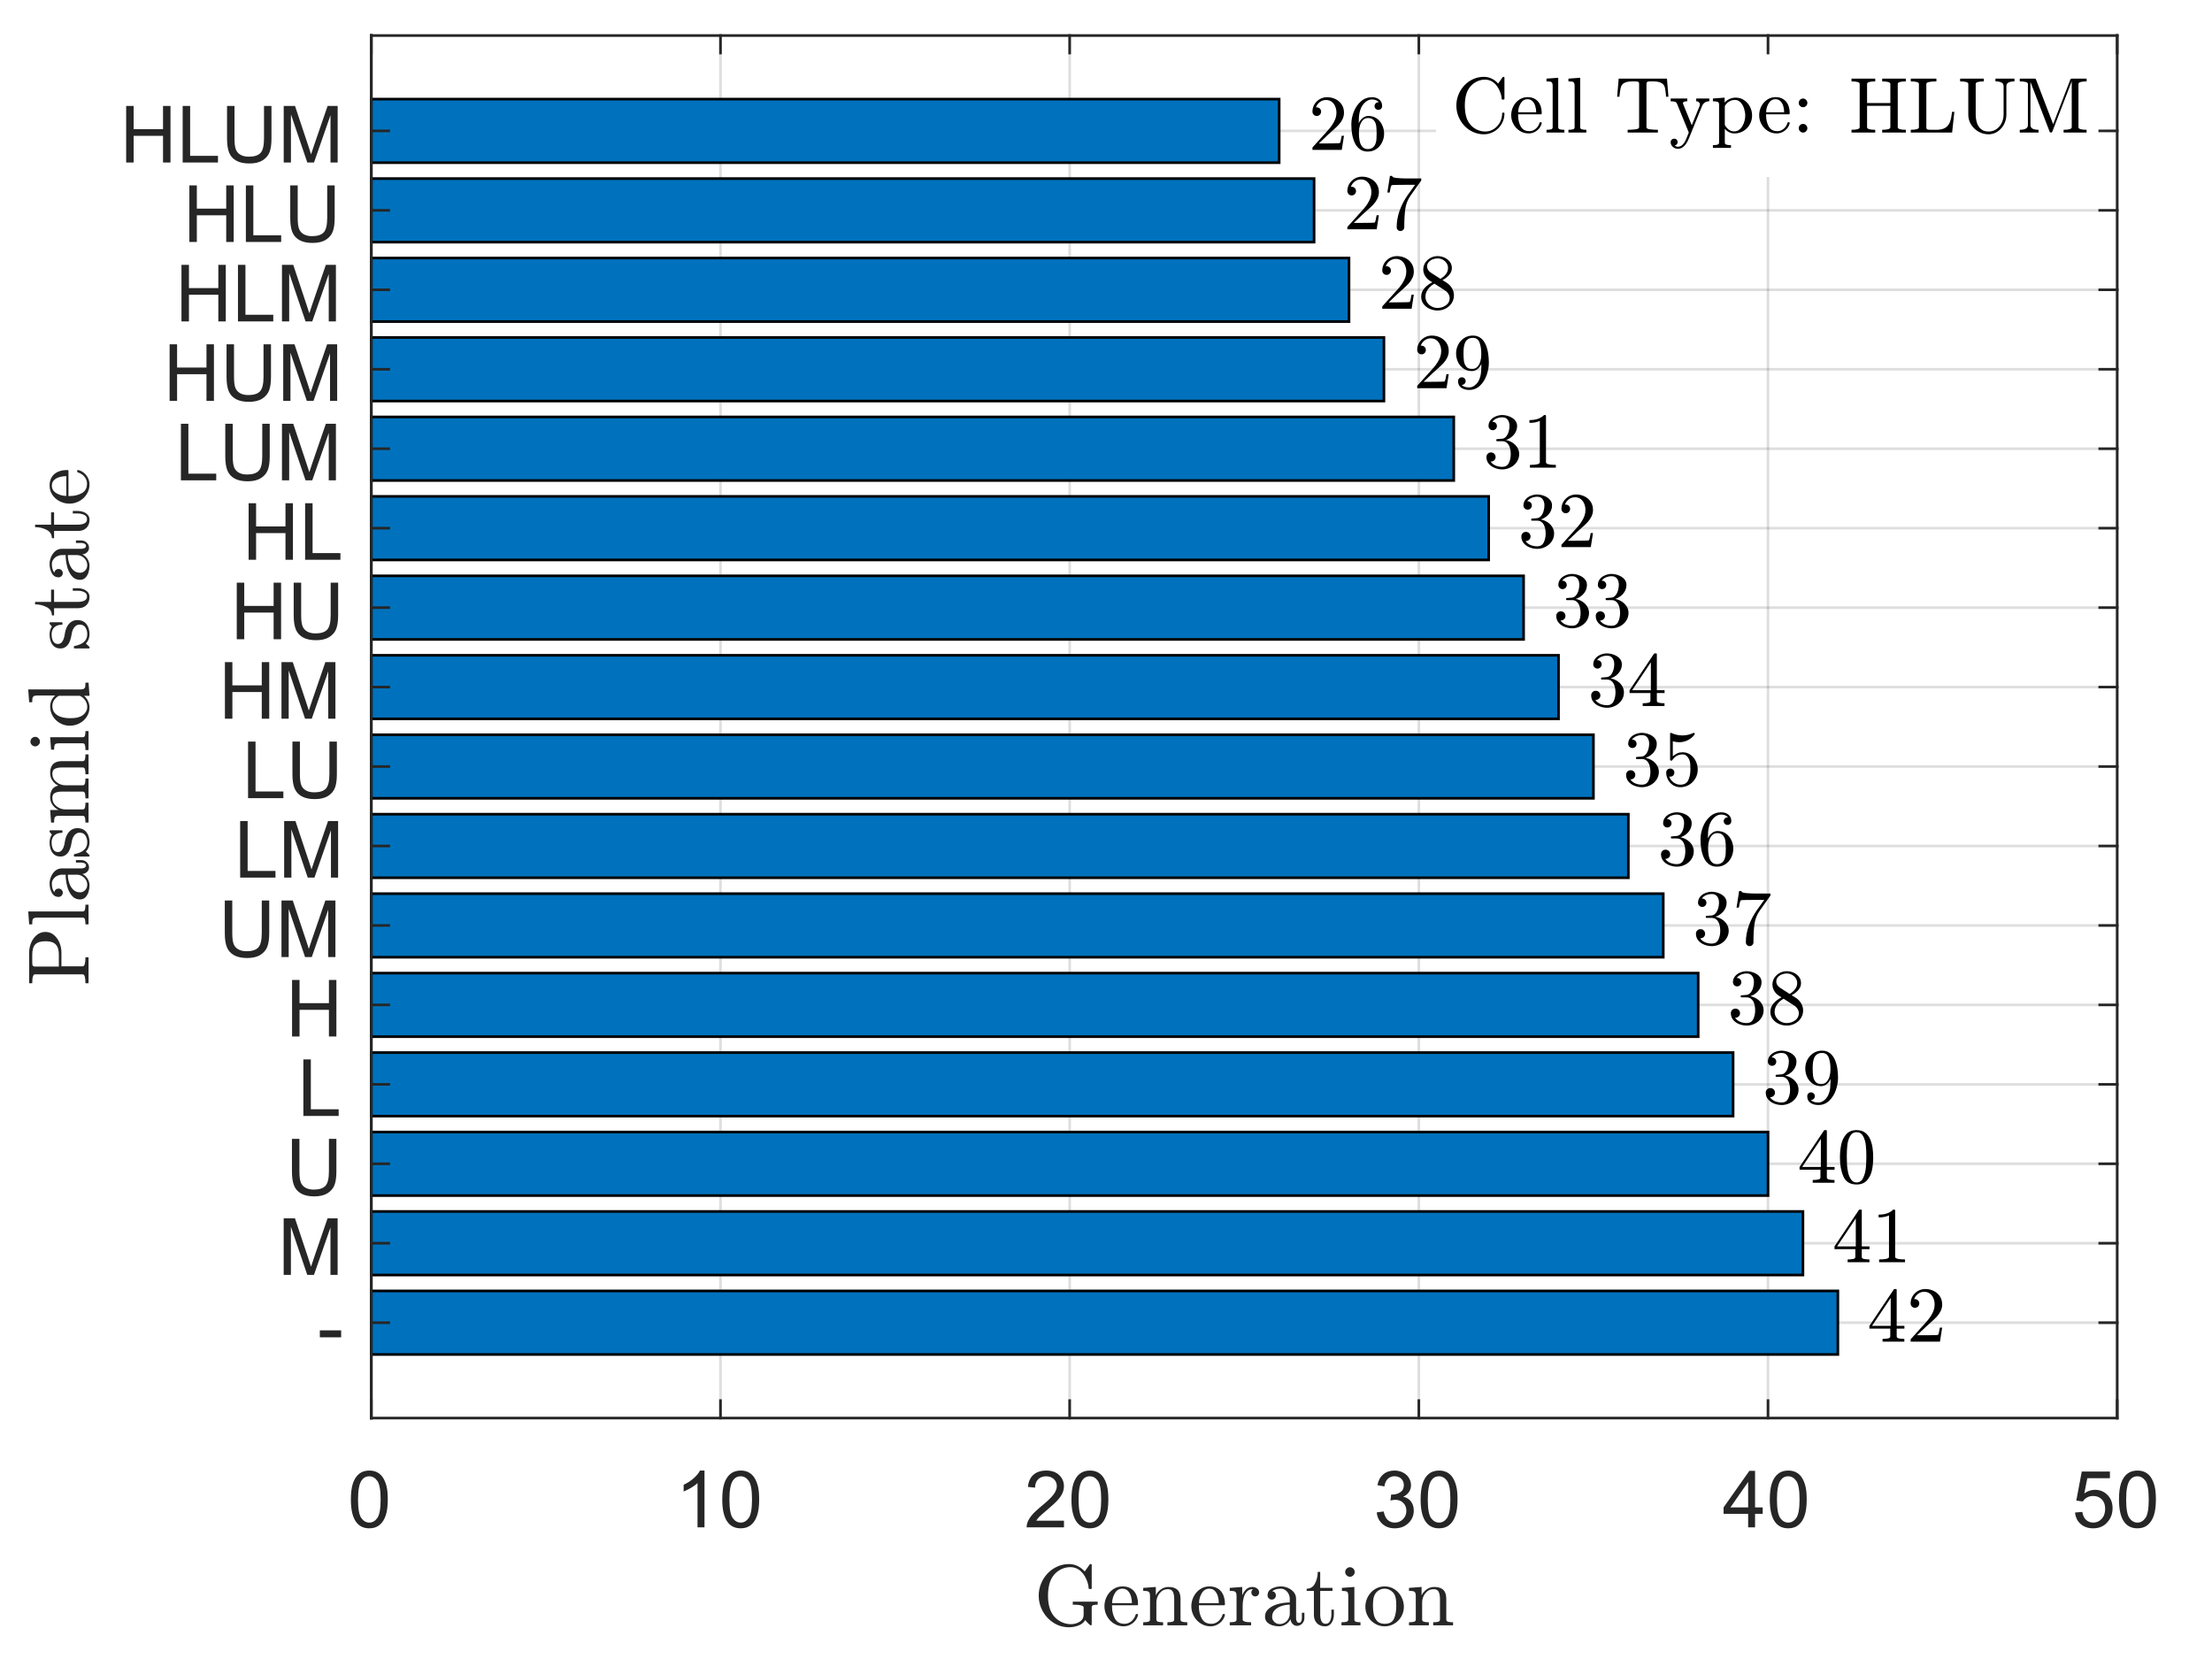 <?xml version="1.0"?>
<!DOCTYPE svg PUBLIC '-//W3C//DTD SVG 1.0//EN'
          'http://www.w3.org/TR/2001/REC-SVG-20010904/DTD/svg10.dtd'>
<svg xmlns:xlink="http://www.w3.org/1999/xlink" style="fill-opacity:1; color-rendering:auto; color-interpolation:auto; text-rendering:auto; stroke:black; stroke-linecap:square; stroke-miterlimit:10; shape-rendering:auto; stroke-opacity:1; fill:black; stroke-dasharray:none; font-weight:normal; stroke-width:1; font-family:'Dialog'; font-style:normal; stroke-linejoin:miter; font-size:12px; stroke-dashoffset:0; image-rendering:auto;" width="560" height="420" xmlns="http://www.w3.org/2000/svg"
><rect width="100%" height="100%" fill="#808080" stroke="none"/><!--Generated by the Batik Graphics2D SVG Generator--><defs id="genericDefs"
  /><g
  ><defs id="defs1"
    ><clipPath clipPathUnits="userSpaceOnUse" id="clipPath1"
      ><path d="M0 0 L560 0 L560 420 L0 420 L0 0 Z"
      /></clipPath
    ></defs
    ><g style="fill:white; stroke:white;"
    ><rect x="0" y="0" width="560" style="clip-path:url(#clipPath1); stroke:none;" height="420"
    /></g
    ><g style="fill:white; text-rendering:optimizeSpeed; color-rendering:optimizeSpeed; image-rendering:optimizeSpeed; shape-rendering:crispEdges; stroke:white; color-interpolation:sRGB;"
    ><rect x="0" width="560" height="420" y="0" style="stroke:none;"
      /><path style="stroke:none;" d="M94 359 L536 359 L536 9 L94 9 Z"
    /></g
    ><g style="stroke-linecap:butt; fill-opacity:0.149; fill:rgb(38,38,38); text-rendering:geometricPrecision; image-rendering:optimizeQuality; color-rendering:optimizeQuality; stroke-linejoin:round; stroke:rgb(38,38,38); color-interpolation:linearRGB; stroke-width:0.667; stroke-opacity:0.149;"
    ><line y2="9" style="fill:none;" x1="94" x2="94" y1="359"
      /><line y2="9" style="fill:none;" x1="182.4" x2="182.4" y1="359"
      /><line y2="9" style="fill:none;" x1="270.8" x2="270.8" y1="359"
      /><line y2="9" style="fill:none;" x1="359.2" x2="359.2" y1="359"
      /><line y2="9" style="fill:none;" x1="447.6" x2="447.6" y1="359"
      /><line y2="9" style="fill:none;" x1="536" x2="536" y1="359"
      /><line y2="334.862" style="fill:none;" x1="536" x2="94" y1="334.862"
      /><line y2="314.747" style="fill:none;" x1="536" x2="94" y1="314.747"
      /><line y2="294.632" style="fill:none;" x1="536" x2="94" y1="294.632"
      /><line y2="274.517" style="fill:none;" x1="536" x2="94" y1="274.517"
      /><line y2="254.402" style="fill:none;" x1="536" x2="94" y1="254.402"
      /><line y2="234.287" style="fill:none;" x1="536" x2="94" y1="234.287"
      /><line y2="214.172" style="fill:none;" x1="536" x2="94" y1="214.172"
      /><line y2="194.058" style="fill:none;" x1="536" x2="94" y1="194.058"
      /><line y2="173.942" style="fill:none;" x1="536" x2="94" y1="173.942"
      /><line y2="153.828" style="fill:none;" x1="536" x2="94" y1="153.828"
      /><line y2="133.713" style="fill:none;" x1="536" x2="94" y1="133.713"
      /><line y2="113.598" style="fill:none;" x1="536" x2="94" y1="113.598"
      /><line y2="93.483" style="fill:none;" x1="536" x2="94" y1="93.483"
      /><line y2="73.368" style="fill:none;" x1="536" x2="94" y1="73.368"
      /><line y2="53.253" style="fill:none;" x1="536" x2="94" y1="53.253"
      /><line y2="33.138" style="fill:none;" x1="536" x2="94" y1="33.138"
      /><line x1="94" x2="94" y1="359" style="fill-opacity:1; fill:none; stroke-opacity:1;" y2="9"
    /></g
    ><g style="fill:rgb(0,114,189); text-rendering:optimizeSpeed; color-rendering:optimizeSpeed; image-rendering:optimizeSpeed; shape-rendering:crispEdges; stroke:rgb(0,114,189); color-interpolation:sRGB;"
    ><path style="stroke:none;" d="M94 342.908 L465.28 342.908 L465.28 326.816 L94 326.816 ZM94 322.793 L456.44 322.793 L456.44 306.701 L94 306.701 ZM94 302.678 L447.6 302.678 L447.6 286.586 L94 286.586 ZM94 282.563 L438.76 282.563 L438.76 266.471 L94 266.471 ZM94 262.448 L429.92 262.448 L429.92 246.356 L94 246.356 ZM94 242.333 L421.08 242.333 L421.08 226.241 L94 226.241 ZM94 222.218 L412.24 222.218 L412.24 206.126 L94 206.126 ZM94 202.103 L403.4 202.103 L403.4 186.012 L94 186.012 ZM94 181.988 L394.56 181.988 L394.56 165.897 L94 165.897 ZM94 161.874 L385.72 161.874 L385.72 145.782 L94 145.782 ZM94 141.759 L376.88 141.759 L376.88 125.667 L94 125.667 ZM94 121.644 L368.04 121.644 L368.04 105.552 L94 105.552 ZM94 101.529 L350.36 101.529 L350.36 85.437 L94 85.437 ZM94 81.414 L341.52 81.414 L341.52 65.322 L94 65.322 ZM94 61.299 L332.68 61.299 L332.68 45.207 L94 45.207 ZM94 41.184 L323.84 41.184 L323.84 25.092 L94 25.092 Z"
    /></g
    ><g style="text-rendering:geometricPrecision; stroke-width:0.667; color-interpolation:linearRGB; color-rendering:optimizeQuality; stroke-linecap:butt; image-rendering:optimizeQuality;"
    ><path d="M94 342.908 L465.28 342.908 L465.28 326.816 L94 326.816 Z" style="fill:none; fill-rule:evenodd;"
      /><path d="M94 322.793 L456.44 322.793 L456.44 306.701 L94 306.701 Z" style="fill:none; fill-rule:evenodd;"
      /><path d="M94 302.678 L447.6 302.678 L447.6 286.586 L94 286.586 Z" style="fill:none; fill-rule:evenodd;"
      /><path d="M94 282.563 L438.76 282.563 L438.76 266.471 L94 266.471 Z" style="fill:none; fill-rule:evenodd;"
      /><path d="M94 262.448 L429.92 262.448 L429.92 246.356 L94 246.356 Z" style="fill:none; fill-rule:evenodd;"
      /><path d="M94 242.333 L421.08 242.333 L421.08 226.241 L94 226.241 Z" style="fill:none; fill-rule:evenodd;"
      /><path d="M94 222.218 L412.24 222.218 L412.24 206.126 L94 206.126 Z" style="fill:none; fill-rule:evenodd;"
      /><path d="M94 202.103 L403.4 202.103 L403.4 186.012 L94 186.012 Z" style="fill:none; fill-rule:evenodd;"
      /><path d="M94 181.988 L394.56 181.988 L394.56 165.897 L94 165.897 Z" style="fill:none; fill-rule:evenodd;"
      /><path d="M94 161.874 L385.72 161.874 L385.72 145.782 L94 145.782 Z" style="fill:none; fill-rule:evenodd;"
      /><path d="M94 141.759 L376.88 141.759 L376.88 125.667 L94 125.667 Z" style="fill:none; fill-rule:evenodd;"
      /><path d="M94 121.644 L368.04 121.644 L368.04 105.552 L94 105.552 Z" style="fill:none; fill-rule:evenodd;"
      /><path d="M94 101.529 L350.36 101.529 L350.36 85.437 L94 85.437 Z" style="fill:none; fill-rule:evenodd;"
      /><path d="M94 81.414 L341.52 81.414 L341.52 65.322 L94 65.322 Z" style="fill:none; fill-rule:evenodd;"
      /><path d="M94 61.299 L332.68 61.299 L332.68 45.207 L94 45.207 Z" style="fill:none; fill-rule:evenodd;"
      /><path d="M94 41.184 L323.84 41.184 L323.84 25.092 L94 25.092 Z" style="fill:none; fill-rule:evenodd;"
    /></g
    ><g style="fill:white; text-rendering:optimizeSpeed; color-rendering:optimizeSpeed; image-rendering:optimizeSpeed; shape-rendering:crispEdges; stroke:white; color-interpolation:sRGB;"
    ><path style="stroke:none;" d="M363.575 44.762 L532.964 44.762 L532.964 12.762 L363.575 12.762 Z"
    /></g
    ><g transform="translate(367.575,28.762)" style="font-size:20px; text-rendering:geometricPrecision; color-rendering:optimizeQuality; image-rendering:optimizeQuality; font-family:'mwa_cmr10'; color-interpolation:linearRGB;"
    ><path style="stroke:none;" d="M4.562 2.659 Q5.25 3.534 6.273 4.034 Q7.297 4.534 8.406 4.534 Q9.328 4.534 10.117 4.167 Q10.906 3.8 11.5 3.144 Q12.094 2.487 12.406 1.659 Q12.719 0.831 12.719 -0.091 Q12.719 -0.247 12.906 -0.247 L13.141 -0.247 Q13.297 -0.247 13.297 -0.044 Q13.297 1.003 12.898 1.972 Q12.5 2.941 11.766 3.683 Q11.031 4.425 10.078 4.831 Q9.125 5.237 8.094 5.237 Q6.656 5.237 5.375 4.659 Q4.094 4.081 3.141 3.066 Q2.188 2.05 1.656 0.722 Q1.125 -0.606 1.125 -2.044 Q1.125 -3.466 1.656 -4.794 Q2.188 -6.122 3.141 -7.138 Q4.094 -8.153 5.375 -8.731 Q6.656 -9.309 8.094 -9.309 Q9.125 -9.309 10.062 -8.864 Q11 -8.419 11.703 -7.606 L12.859 -9.247 Q12.984 -9.309 13 -9.309 L13.141 -9.309 Q13.203 -9.309 13.25 -9.255 Q13.297 -9.2 13.297 -9.138 L13.297 -3.731 Q13.297 -3.559 13.141 -3.559 L12.781 -3.559 Q12.594 -3.559 12.594 -3.731 Q12.594 -4.309 12.367 -5.02 Q12.141 -5.731 11.781 -6.372 Q11.422 -7.013 10.953 -7.513 Q9.828 -8.606 8.375 -8.606 Q7.281 -8.606 6.266 -8.106 Q5.25 -7.606 4.562 -6.731 Q3.828 -5.794 3.547 -4.591 Q3.266 -3.388 3.266 -2.044 Q3.266 -0.684 3.547 0.519 Q3.828 1.722 4.562 2.659 Z"
      /><path style="stroke:none;" d="M19.429 5.019 Q18.21 5.019 17.187 4.378 Q16.163 3.737 15.585 2.675 Q15.007 1.612 15.007 0.409 Q15.007 -0.763 15.538 -1.817 Q16.07 -2.872 17.023 -3.52 Q17.976 -4.169 19.148 -4.169 Q20.054 -4.169 20.733 -3.856 Q21.413 -3.544 21.858 -2.997 Q22.304 -2.45 22.523 -1.708 Q22.741 -0.966 22.741 -0.091 Q22.741 0.175 22.538 0.175 L16.757 0.175 L16.757 0.394 Q16.757 2.05 17.421 3.245 Q18.085 4.441 19.601 4.441 Q20.21 4.441 20.733 4.167 Q21.257 3.894 21.648 3.401 Q22.038 2.909 22.163 2.362 Q22.195 2.284 22.249 2.23 Q22.304 2.175 22.366 2.175 L22.538 2.175 Q22.741 2.175 22.741 2.441 Q22.46 3.566 21.523 4.292 Q20.585 5.019 19.429 5.019 ZM16.773 -0.325 L21.335 -0.325 Q21.335 -1.075 21.124 -1.841 Q20.913 -2.606 20.421 -3.122 Q19.929 -3.638 19.148 -3.638 Q18.007 -3.638 17.39 -2.575 Q16.773 -1.513 16.773 -0.325 Z"
      /><path style="stroke:none;" d="M23.943 4.8 L23.943 4.097 Q24.63 4.097 25.068 3.987 Q25.505 3.878 25.505 3.456 L25.505 -7.044 Q25.505 -7.575 25.349 -7.817 Q25.193 -8.059 24.888 -8.106 Q24.583 -8.153 23.943 -8.153 L23.943 -8.856 L26.912 -9.075 L26.912 3.456 Q26.912 3.878 27.357 3.987 Q27.802 4.097 28.474 4.097 L28.474 4.8 L23.943 4.8 Z"
      /><path style="stroke:none;" d="M29.498 4.8 L29.498 4.097 Q30.186 4.097 30.623 3.987 Q31.061 3.878 31.061 3.456 L31.061 -7.044 Q31.061 -7.575 30.904 -7.817 Q30.748 -8.059 30.444 -8.106 Q30.139 -8.153 29.498 -8.153 L29.498 -8.856 L32.467 -9.075 L32.467 3.456 Q32.467 3.878 32.912 3.987 Q33.358 4.097 34.029 4.097 L34.029 4.8 L29.498 4.8 Z"
      /><path style="stroke:none;" d="M44.486 4.8 L44.486 4.097 Q45.502 4.097 46.447 3.987 Q47.392 3.878 47.392 3.456 L47.392 -7.528 Q47.392 -7.95 47.15 -8.052 Q46.908 -8.153 46.377 -8.153 L45.533 -8.153 Q43.892 -8.153 43.189 -7.434 Q42.83 -7.075 42.674 -6.278 Q42.517 -5.481 42.408 -4.278 L41.83 -4.278 L42.221 -8.856 L54.439 -8.856 L54.814 -4.278 L54.221 -4.278 Q54.111 -5.575 53.971 -6.333 Q53.83 -7.091 53.455 -7.434 Q52.752 -8.153 51.111 -8.153 L50.267 -8.153 Q49.908 -8.153 49.713 -8.13 Q49.517 -8.106 49.385 -7.966 Q49.252 -7.825 49.252 -7.528 L49.252 3.456 Q49.252 3.878 50.205 3.987 Q51.158 4.097 52.142 4.097 L52.142 4.8 L44.486 4.8 Z"
      /><path style="stroke:none;" d="M56.375 8.081 Q56.766 8.378 57.219 8.378 Q58.484 8.378 59.281 6.487 L59.969 4.8 L56.969 -2.544 Q56.781 -2.919 56.398 -3.02 Q56.016 -3.122 55.375 -3.122 L55.375 -3.825 L59.578 -3.825 L59.578 -3.122 Q58.484 -3.122 58.484 -2.638 Q58.484 -2.559 58.5 -2.528 L60.719 2.941 L62.719 -1.981 Q62.781 -2.138 62.781 -2.325 Q62.781 -2.559 62.648 -2.739 Q62.516 -2.919 62.305 -3.02 Q62.094 -3.122 61.844 -3.122 L61.844 -3.825 L65.156 -3.825 L65.156 -3.122 Q64.547 -3.122 64.078 -2.841 Q63.609 -2.559 63.359 -1.997 L59.906 6.487 Q59.625 7.128 59.258 7.667 Q58.891 8.206 58.367 8.558 Q57.844 8.909 57.219 8.909 Q56.484 8.909 55.93 8.425 Q55.375 7.941 55.375 7.222 Q55.375 6.847 55.633 6.597 Q55.891 6.347 56.266 6.347 Q56.516 6.347 56.719 6.456 Q56.922 6.566 57.031 6.761 Q57.141 6.956 57.141 7.222 Q57.141 7.55 56.922 7.8 Q56.703 8.05 56.375 8.081 Z"
      /><path style="stroke:none;" d="M66.071 8.675 L66.071 7.987 Q66.759 7.987 67.196 7.87 Q67.634 7.753 67.634 7.347 L67.634 -2.294 Q67.634 -2.841 67.243 -2.981 Q66.853 -3.122 66.071 -3.122 L66.071 -3.825 L69.04 -4.044 L69.04 -2.794 Q69.587 -3.403 70.313 -3.724 Q71.04 -4.044 71.853 -4.044 Q73.04 -4.044 73.985 -3.403 Q74.931 -2.763 75.462 -1.724 Q75.993 -0.684 75.993 0.487 Q75.993 1.691 75.407 2.737 Q74.821 3.784 73.798 4.402 Q72.774 5.019 71.556 5.019 Q70.103 5.019 69.087 3.847 L69.087 7.347 Q69.087 7.753 69.532 7.87 Q69.978 7.987 70.649 7.987 L70.649 8.675 L66.071 8.675 ZM69.087 2.862 Q69.446 3.566 70.071 4.034 Q70.696 4.503 71.431 4.503 Q72.134 4.503 72.665 4.128 Q73.196 3.753 73.556 3.128 Q73.915 2.503 74.087 1.816 Q74.259 1.128 74.259 0.487 Q74.259 -0.325 73.97 -1.255 Q73.681 -2.184 73.087 -2.825 Q72.493 -3.466 71.665 -3.466 Q70.853 -3.466 70.173 -3.052 Q69.493 -2.638 69.087 -1.919 L69.087 2.862 Z"
      /><path style="stroke:none;" d="M82.207 5.019 Q80.988 5.019 79.965 4.378 Q78.941 3.737 78.363 2.675 Q77.785 1.612 77.785 0.409 Q77.785 -0.763 78.316 -1.817 Q78.847 -2.872 79.8 -3.52 Q80.754 -4.169 81.925 -4.169 Q82.832 -4.169 83.511 -3.856 Q84.191 -3.544 84.636 -2.997 Q85.082 -2.45 85.3 -1.708 Q85.519 -0.966 85.519 -0.091 Q85.519 0.175 85.316 0.175 L79.535 0.175 L79.535 0.394 Q79.535 2.05 80.199 3.245 Q80.863 4.441 82.379 4.441 Q82.988 4.441 83.511 4.167 Q84.035 3.894 84.425 3.401 Q84.816 2.909 84.941 2.362 Q84.972 2.284 85.027 2.23 Q85.082 2.175 85.144 2.175 L85.316 2.175 Q85.519 2.175 85.519 2.441 Q85.238 3.566 84.3 4.292 Q83.363 5.019 82.207 5.019 ZM79.55 -0.325 L84.113 -0.325 Q84.113 -1.075 83.902 -1.841 Q83.691 -2.606 83.199 -3.122 Q82.707 -3.638 81.925 -3.638 Q80.785 -3.638 80.168 -2.575 Q79.55 -1.513 79.55 -0.325 Z"
      /><path style="stroke:none;" d="M87.799 3.691 Q87.799 3.253 88.127 2.925 Q88.455 2.597 88.892 2.597 Q89.174 2.597 89.431 2.745 Q89.689 2.894 89.838 3.159 Q89.986 3.425 89.986 3.691 Q89.986 4.128 89.666 4.464 Q89.346 4.8 88.892 4.8 Q88.455 4.8 88.127 4.464 Q87.799 4.128 87.799 3.691 ZM87.799 -2.716 Q87.799 -2.997 87.939 -3.255 Q88.08 -3.513 88.338 -3.669 Q88.596 -3.825 88.892 -3.825 Q89.174 -3.825 89.431 -3.669 Q89.689 -3.513 89.838 -3.255 Q89.986 -2.997 89.986 -2.716 Q89.986 -2.278 89.674 -1.95 Q89.361 -1.622 88.892 -1.622 Q88.439 -1.622 88.119 -1.95 Q87.799 -2.278 87.799 -2.716 Z"
      /><path style="stroke:none;" d="M101.165 4.8 L101.165 4.097 Q103.228 4.097 103.228 3.456 L103.228 -7.528 Q103.228 -8.153 101.165 -8.153 L101.165 -8.856 L107.165 -8.856 L107.165 -8.153 Q105.103 -8.153 105.103 -7.528 L105.103 -2.669 L110.993 -2.669 L110.993 -7.528 Q110.993 -8.153 108.931 -8.153 L108.931 -8.856 L114.915 -8.856 L114.915 -8.153 Q112.868 -8.153 112.868 -7.528 L112.868 3.456 Q112.868 4.097 114.915 4.097 L114.915 4.8 L108.931 4.8 L108.931 4.097 Q110.993 4.097 110.993 3.456 L110.993 -1.966 L105.103 -1.966 L105.103 3.456 Q105.103 4.097 107.165 4.097 L107.165 4.8 L101.165 4.8 Z"
      /><path style="stroke:none;" d="M116.165 4.8 L116.165 4.097 Q118.228 4.097 118.228 3.456 L118.228 -7.528 Q118.228 -8.153 116.165 -8.153 L116.165 -8.856 L122.65 -8.856 L122.65 -8.153 Q120.103 -8.153 120.103 -7.528 L120.103 3.456 Q120.103 3.894 120.345 3.995 Q120.587 4.097 121.118 4.097 L122.65 4.097 Q124.15 4.097 124.962 3.55 Q125.775 3.003 126.11 2.058 Q126.446 1.112 126.618 -0.45 L127.196 -0.45 L126.634 4.8 L116.165 4.8 Z"
      /><path style="stroke:none;" d="M130.728 0.284 L130.728 -7.528 Q130.728 -8.153 128.665 -8.153 L128.665 -8.856 L134.665 -8.856 L134.665 -8.153 Q132.603 -8.153 132.603 -7.528 L132.603 0.206 Q132.603 1.316 132.907 2.308 Q133.212 3.3 133.939 3.917 Q134.665 4.534 135.837 4.534 Q136.978 4.534 137.853 3.933 Q138.728 3.331 139.196 2.339 Q139.665 1.347 139.665 0.206 L139.665 -6.981 Q139.665 -8.153 137.603 -8.153 L137.603 -8.856 L142.415 -8.856 L142.415 -8.153 Q140.368 -8.153 140.368 -6.981 L140.368 0.284 Q140.368 1.206 140.04 2.097 Q139.712 2.987 139.087 3.706 Q138.462 4.425 137.626 4.831 Q136.79 5.237 135.837 5.237 Q134.509 5.237 133.321 4.573 Q132.134 3.909 131.431 2.769 Q130.728 1.628 130.728 0.284 Z"
      /><path style="stroke:none;" d="M143.759 4.8 L143.759 4.097 Q145.821 4.097 145.821 2.909 L145.821 -7.528 Q145.821 -8.153 143.759 -8.153 L143.759 -8.856 L147.54 -8.856 Q147.79 -8.856 147.868 -8.638 L152.212 2.675 L156.571 -8.638 Q156.649 -8.856 156.899 -8.856 L160.681 -8.856 L160.681 -8.153 Q158.618 -8.153 158.618 -7.528 L158.618 3.456 Q158.618 4.097 160.681 4.097 L160.681 4.8 L154.853 4.8 L154.853 4.097 Q156.915 4.097 156.915 3.456 L156.915 -8.184 L151.993 4.581 Q151.899 4.8 151.665 4.8 Q151.399 4.8 151.321 4.581 L146.462 -8.028 L146.462 2.909 Q146.462 4.097 148.509 4.097 L148.509 4.8 L143.759 4.8 Z"
    /></g
    ><g transform="translate(472.706,334.862)" style="font-size:20px; text-rendering:geometricPrecision; color-rendering:optimizeQuality; image-rendering:optimizeQuality; font-family:'mwa_cmr10'; color-interpolation:linearRGB;"
    ><path style="stroke:none;" d="M0.562 1.503 L0.562 0.8 L6.734 -8.419 Q6.812 -8.528 6.938 -8.528 L7.234 -8.528 Q7.469 -8.528 7.469 -8.294 L7.469 0.8 L9.422 0.8 L9.422 1.503 L7.469 1.503 L7.469 3.456 Q7.469 3.878 8.055 3.987 Q8.641 4.097 9.406 4.097 L9.406 4.8 L3.891 4.8 L3.891 4.097 Q4.672 4.097 5.258 3.987 Q5.844 3.878 5.844 3.456 L5.844 1.503 L0.562 1.503 ZM1.219 0.8 L5.953 0.8 L5.953 -6.278 L1.219 0.8 Z"
      /><path style="stroke:none;" d="M11 4.8 L11 4.269 Q11 4.206 11.031 4.159 L14.141 0.722 Q14.844 -0.044 15.281 -0.559 Q15.719 -1.075 16.148 -1.755 Q16.578 -2.434 16.828 -3.13 Q17.078 -3.825 17.078 -4.606 Q17.078 -5.419 16.773 -6.169 Q16.469 -6.919 15.875 -7.372 Q15.281 -7.825 14.422 -7.825 Q13.562 -7.825 12.867 -7.302 Q12.172 -6.778 11.891 -5.95 Q11.969 -5.966 12.094 -5.966 Q12.547 -5.966 12.867 -5.661 Q13.188 -5.356 13.188 -4.872 Q13.188 -4.419 12.867 -4.098 Q12.547 -3.778 12.094 -3.778 Q11.625 -3.778 11.312 -4.106 Q11 -4.434 11 -4.872 Q11 -5.638 11.281 -6.294 Q11.562 -6.95 12.094 -7.466 Q12.625 -7.981 13.297 -8.255 Q13.969 -8.528 14.719 -8.528 Q15.859 -8.528 16.844 -8.044 Q17.828 -7.559 18.406 -6.677 Q18.984 -5.794 18.984 -4.606 Q18.984 -3.731 18.602 -2.95 Q18.219 -2.169 17.625 -1.528 Q17.031 -0.888 16.102 -0.083 Q15.172 0.722 14.891 1.003 L12.625 3.175 L14.547 3.175 Q15.953 3.175 16.906 3.151 Q17.859 3.128 17.922 3.081 Q18.156 2.831 18.406 1.237 L18.984 1.237 L18.422 4.8 L11 4.8 Z"
    /></g
    ><g transform="translate(463.866,314.747)" style="font-size:20px; text-rendering:geometricPrecision; color-rendering:optimizeQuality; image-rendering:optimizeQuality; font-family:'mwa_cmr10'; color-interpolation:linearRGB;"
    ><path style="stroke:none;" d="M0.562 1.503 L0.562 0.8 L6.734 -8.419 Q6.812 -8.528 6.938 -8.528 L7.234 -8.528 Q7.469 -8.528 7.469 -8.294 L7.469 0.8 L9.422 0.8 L9.422 1.503 L7.469 1.503 L7.469 3.456 Q7.469 3.878 8.055 3.987 Q8.641 4.097 9.406 4.097 L9.406 4.8 L3.891 4.8 L3.891 4.097 Q4.672 4.097 5.258 3.987 Q5.844 3.878 5.844 3.456 L5.844 1.503 L0.562 1.503 ZM1.219 0.8 L5.953 0.8 L5.953 -6.278 L1.219 0.8 Z"
      /><path style="stroke:none;" d="M11.859 4.8 L11.859 4.097 Q14.359 4.097 14.359 3.456 L14.359 -7.044 Q13.328 -6.544 11.734 -6.544 L11.734 -7.247 Q14.188 -7.247 15.438 -8.528 L15.719 -8.528 Q15.797 -8.528 15.859 -8.473 Q15.922 -8.419 15.922 -8.341 L15.922 3.456 Q15.922 4.097 18.422 4.097 L18.422 4.8 L11.859 4.8 Z"
    /></g
    ><g transform="translate(455.026,294.632)" style="font-size:20px; text-rendering:geometricPrecision; color-rendering:optimizeQuality; image-rendering:optimizeQuality; font-family:'mwa_cmr10'; color-interpolation:linearRGB;"
    ><path style="stroke:none;" d="M0.562 1.503 L0.562 0.8 L6.734 -8.419 Q6.812 -8.528 6.938 -8.528 L7.234 -8.528 Q7.469 -8.528 7.469 -8.294 L7.469 0.8 L9.422 0.8 L9.422 1.503 L7.469 1.503 L7.469 3.456 Q7.469 3.878 8.055 3.987 Q8.641 4.097 9.406 4.097 L9.406 4.8 L3.891 4.8 L3.891 4.097 Q4.672 4.097 5.258 3.987 Q5.844 3.878 5.844 3.456 L5.844 1.503 L0.562 1.503 ZM1.219 0.8 L5.953 0.8 L5.953 -6.278 L1.219 0.8 Z"
      /><path style="stroke:none;" d="M15 5.237 Q12.547 5.237 11.664 3.222 Q10.781 1.206 10.781 -1.575 Q10.781 -3.309 11.102 -4.848 Q11.422 -6.388 12.359 -7.458 Q13.297 -8.528 15 -8.528 Q16.312 -8.528 17.156 -7.88 Q18 -7.231 18.438 -6.208 Q18.875 -5.184 19.039 -4.02 Q19.203 -2.856 19.203 -1.575 Q19.203 0.144 18.883 1.644 Q18.562 3.144 17.633 4.191 Q16.703 5.237 15 5.237 ZM15 4.722 Q16.109 4.722 16.656 3.581 Q17.203 2.441 17.336 1.05 Q17.469 -0.341 17.469 -1.903 Q17.469 -3.403 17.336 -4.677 Q17.203 -5.95 16.664 -6.973 Q16.125 -7.997 15 -7.997 Q13.875 -7.997 13.328 -6.966 Q12.781 -5.934 12.649 -4.669 Q12.516 -3.403 12.516 -1.903 Q12.516 -0.794 12.57 0.198 Q12.625 1.191 12.859 2.237 Q13.094 3.284 13.617 4.003 Q14.141 4.722 15 4.722 Z"
    /></g
    ><g transform="translate(446.186,274.517)" style="font-size:20px; text-rendering:geometricPrecision; color-rendering:optimizeQuality; image-rendering:optimizeQuality; font-family:'mwa_cmr10'; color-interpolation:linearRGB;"
    ><path style="stroke:none;" d="M1.906 3.253 Q2.375 3.941 3.164 4.269 Q3.953 4.597 4.859 4.597 Q6.031 4.597 6.516 3.612 Q7 2.628 7 1.362 Q7 0.8 6.898 0.23 Q6.797 -0.341 6.555 -0.825 Q6.312 -1.309 5.883 -1.606 Q5.453 -1.903 4.844 -1.903 L3.516 -1.903 Q3.344 -1.903 3.344 -2.091 L3.344 -2.263 Q3.344 -2.419 3.516 -2.419 L4.625 -2.513 Q5.328 -2.513 5.789 -3.036 Q6.25 -3.559 6.469 -4.317 Q6.688 -5.075 6.688 -5.763 Q6.688 -6.716 6.234 -7.333 Q5.781 -7.95 4.859 -7.95 Q4.109 -7.95 3.414 -7.661 Q2.719 -7.372 2.312 -6.778 Q2.344 -6.794 2.375 -6.802 Q2.406 -6.809 2.438 -6.809 Q2.891 -6.809 3.195 -6.497 Q3.5 -6.184 3.5 -5.731 Q3.5 -5.309 3.195 -4.997 Q2.891 -4.684 2.438 -4.684 Q2 -4.684 1.688 -4.997 Q1.375 -5.309 1.375 -5.731 Q1.375 -6.591 1.891 -7.231 Q2.406 -7.872 3.227 -8.2 Q4.047 -8.528 4.859 -8.528 Q5.469 -8.528 6.141 -8.341 Q6.812 -8.153 7.359 -7.817 Q7.906 -7.481 8.258 -6.958 Q8.609 -6.434 8.609 -5.763 Q8.609 -4.919 8.234 -4.208 Q7.859 -3.497 7.203 -2.974 Q6.547 -2.45 5.766 -2.2 Q6.625 -2.044 7.406 -1.552 Q8.188 -1.059 8.664 -0.302 Q9.141 0.456 9.141 1.347 Q9.141 2.441 8.539 3.339 Q7.938 4.237 6.945 4.737 Q5.953 5.237 4.859 5.237 Q3.922 5.237 2.984 4.878 Q2.047 4.519 1.445 3.808 Q0.844 3.097 0.844 2.097 Q0.844 1.612 1.172 1.276 Q1.5 0.941 2 0.941 Q2.328 0.941 2.594 1.089 Q2.859 1.237 3.016 1.511 Q3.172 1.784 3.172 2.097 Q3.172 2.597 2.828 2.925 Q2.484 3.253 2 3.253 L1.906 3.253 Z"
      /><path style="stroke:none;" d="M12.25 3.956 Q12.797 4.597 14.156 4.597 Q14.922 4.597 15.578 4.081 Q16.234 3.566 16.609 2.816 Q17.016 1.972 17.133 1.011 Q17.25 0.05 17.25 -1.388 Q16.922 -0.575 16.281 -0.059 Q15.641 0.456 14.812 0.456 Q13.641 0.456 12.727 -0.169 Q11.812 -0.794 11.328 -1.825 Q10.844 -2.856 10.844 -4.013 Q10.844 -5.216 11.391 -6.255 Q11.938 -7.294 12.906 -7.911 Q13.875 -8.528 15.094 -8.528 Q16.312 -8.528 17.125 -7.864 Q17.938 -7.2 18.367 -6.161 Q18.797 -5.122 18.969 -3.958 Q19.141 -2.794 19.141 -1.669 Q19.141 -0.122 18.578 1.487 Q18.016 3.097 16.883 4.167 Q15.75 5.237 14.156 5.237 Q12.984 5.237 12.164 4.683 Q11.344 4.128 11.344 3.003 Q11.344 2.597 11.617 2.316 Q11.891 2.034 12.312 2.034 Q12.703 2.034 12.984 2.316 Q13.266 2.597 13.266 3.003 Q13.266 3.394 12.984 3.675 Q12.703 3.956 12.312 3.956 L12.25 3.956 ZM14.891 -0.059 Q15.703 -0.059 16.227 -0.614 Q16.75 -1.169 16.984 -1.989 Q17.219 -2.809 17.219 -3.622 L17.219 -3.997 L17.219 -4.075 Q17.219 -5.575 16.781 -6.763 Q16.344 -7.95 15.094 -7.95 Q14.312 -7.95 13.82 -7.598 Q13.328 -7.247 13.094 -6.677 Q12.859 -6.106 12.789 -5.45 Q12.719 -4.794 12.719 -4.013 Q12.719 -2.888 12.828 -2.083 Q12.938 -1.278 13.414 -0.669 Q13.891 -0.059 14.891 -0.059 Z"
    /></g
    ><g transform="translate(437.346,254.402)" style="font-size:20px; text-rendering:geometricPrecision; color-rendering:optimizeQuality; image-rendering:optimizeQuality; font-family:'mwa_cmr10'; color-interpolation:linearRGB;"
    ><path style="stroke:none;" d="M1.906 3.253 Q2.375 3.941 3.164 4.269 Q3.953 4.597 4.859 4.597 Q6.031 4.597 6.516 3.612 Q7 2.628 7 1.362 Q7 0.8 6.898 0.23 Q6.797 -0.341 6.555 -0.825 Q6.312 -1.309 5.883 -1.606 Q5.453 -1.903 4.844 -1.903 L3.516 -1.903 Q3.344 -1.903 3.344 -2.091 L3.344 -2.263 Q3.344 -2.419 3.516 -2.419 L4.625 -2.513 Q5.328 -2.513 5.789 -3.036 Q6.25 -3.559 6.469 -4.317 Q6.688 -5.075 6.688 -5.763 Q6.688 -6.716 6.234 -7.333 Q5.781 -7.95 4.859 -7.95 Q4.109 -7.95 3.414 -7.661 Q2.719 -7.372 2.312 -6.778 Q2.344 -6.794 2.375 -6.802 Q2.406 -6.809 2.438 -6.809 Q2.891 -6.809 3.195 -6.497 Q3.5 -6.184 3.5 -5.731 Q3.5 -5.309 3.195 -4.997 Q2.891 -4.684 2.438 -4.684 Q2 -4.684 1.688 -4.997 Q1.375 -5.309 1.375 -5.731 Q1.375 -6.591 1.891 -7.231 Q2.406 -7.872 3.227 -8.2 Q4.047 -8.528 4.859 -8.528 Q5.469 -8.528 6.141 -8.341 Q6.812 -8.153 7.359 -7.817 Q7.906 -7.481 8.258 -6.958 Q8.609 -6.434 8.609 -5.763 Q8.609 -4.919 8.234 -4.208 Q7.859 -3.497 7.203 -2.974 Q6.547 -2.45 5.766 -2.2 Q6.625 -2.044 7.406 -1.552 Q8.188 -1.059 8.664 -0.302 Q9.141 0.456 9.141 1.347 Q9.141 2.441 8.539 3.339 Q7.938 4.237 6.945 4.737 Q5.953 5.237 4.859 5.237 Q3.922 5.237 2.984 4.878 Q2.047 4.519 1.445 3.808 Q0.844 3.097 0.844 2.097 Q0.844 1.612 1.172 1.276 Q1.5 0.941 2 0.941 Q2.328 0.941 2.594 1.089 Q2.859 1.237 3.016 1.511 Q3.172 1.784 3.172 2.097 Q3.172 2.597 2.828 2.925 Q2.484 3.253 2 3.253 L1.906 3.253 Z"
      /><path style="stroke:none;" d="M10.844 1.769 Q10.844 0.566 11.633 -0.356 Q12.422 -1.278 13.656 -1.903 L12.922 -2.372 Q12.234 -2.825 11.805 -3.575 Q11.375 -4.325 11.375 -5.138 Q11.375 -6.106 11.883 -6.872 Q12.391 -7.638 13.219 -8.083 Q14.047 -8.528 15 -8.528 Q15.891 -8.528 16.719 -8.161 Q17.547 -7.794 18.078 -7.122 Q18.609 -6.45 18.609 -5.528 Q18.609 -4.856 18.289 -4.278 Q17.969 -3.7 17.414 -3.239 Q16.859 -2.778 16.234 -2.45 L17.391 -1.731 Q18.172 -1.2 18.656 -0.364 Q19.141 0.472 19.141 1.394 Q19.141 2.487 18.562 3.378 Q17.984 4.269 17.023 4.753 Q16.062 5.237 15 5.237 Q13.969 5.237 13.008 4.816 Q12.047 4.394 11.445 3.597 Q10.844 2.8 10.844 1.769 ZM11.922 1.769 Q11.922 2.55 12.359 3.206 Q12.797 3.862 13.508 4.23 Q14.219 4.597 15 4.597 Q16.156 4.597 17.109 3.925 Q18.062 3.253 18.062 2.128 Q18.062 1.737 17.906 1.362 Q17.75 0.987 17.484 0.683 Q17.219 0.378 16.891 0.175 L14.203 -1.559 Q13.578 -1.231 13.055 -0.724 Q12.531 -0.216 12.227 0.425 Q11.922 1.066 11.922 1.769 ZM13.297 -4.341 L15.719 -2.778 Q16.562 -3.263 17.102 -3.958 Q17.641 -4.653 17.641 -5.528 Q17.641 -6.2 17.266 -6.763 Q16.891 -7.325 16.281 -7.638 Q15.672 -7.95 14.984 -7.95 Q14.375 -7.95 13.758 -7.716 Q13.141 -7.481 12.742 -7.013 Q12.344 -6.544 12.344 -5.919 Q12.344 -4.981 13.297 -4.341 Z"
    /></g
    ><g transform="translate(428.506,234.287)" style="font-size:20px; text-rendering:geometricPrecision; color-rendering:optimizeQuality; image-rendering:optimizeQuality; font-family:'mwa_cmr10'; color-interpolation:linearRGB;"
    ><path style="stroke:none;" d="M1.906 3.253 Q2.375 3.941 3.164 4.269 Q3.953 4.597 4.859 4.597 Q6.031 4.597 6.516 3.612 Q7 2.628 7 1.362 Q7 0.8 6.898 0.23 Q6.797 -0.341 6.555 -0.825 Q6.312 -1.309 5.883 -1.606 Q5.453 -1.903 4.844 -1.903 L3.516 -1.903 Q3.344 -1.903 3.344 -2.091 L3.344 -2.263 Q3.344 -2.419 3.516 -2.419 L4.625 -2.513 Q5.328 -2.513 5.789 -3.036 Q6.25 -3.559 6.469 -4.317 Q6.688 -5.075 6.688 -5.763 Q6.688 -6.716 6.234 -7.333 Q5.781 -7.95 4.859 -7.95 Q4.109 -7.95 3.414 -7.661 Q2.719 -7.372 2.312 -6.778 Q2.344 -6.794 2.375 -6.802 Q2.406 -6.809 2.438 -6.809 Q2.891 -6.809 3.195 -6.497 Q3.5 -6.184 3.5 -5.731 Q3.5 -5.309 3.195 -4.997 Q2.891 -4.684 2.438 -4.684 Q2 -4.684 1.688 -4.997 Q1.375 -5.309 1.375 -5.731 Q1.375 -6.591 1.891 -7.231 Q2.406 -7.872 3.227 -8.2 Q4.047 -8.528 4.859 -8.528 Q5.469 -8.528 6.141 -8.341 Q6.812 -8.153 7.359 -7.817 Q7.906 -7.481 8.258 -6.958 Q8.609 -6.434 8.609 -5.763 Q8.609 -4.919 8.234 -4.208 Q7.859 -3.497 7.203 -2.974 Q6.547 -2.45 5.766 -2.2 Q6.625 -2.044 7.406 -1.552 Q8.188 -1.059 8.664 -0.302 Q9.141 0.456 9.141 1.347 Q9.141 2.441 8.539 3.339 Q7.938 4.237 6.945 4.737 Q5.953 5.237 4.859 5.237 Q3.922 5.237 2.984 4.878 Q2.047 4.519 1.445 3.808 Q0.844 3.097 0.844 2.097 Q0.844 1.612 1.172 1.276 Q1.5 0.941 2 0.941 Q2.328 0.941 2.594 1.089 Q2.859 1.237 3.016 1.511 Q3.172 1.784 3.172 2.097 Q3.172 2.597 2.828 2.925 Q2.484 3.253 2 3.253 L1.906 3.253 Z"
      /><path style="stroke:none;" d="M13.484 4.284 Q13.484 3.175 13.68 2.105 Q13.875 1.034 14.25 -0.005 Q14.625 -1.044 15.156 -2.044 Q15.688 -3.044 16.312 -3.919 L18.141 -6.466 L15.859 -6.466 Q12.312 -6.466 12.203 -6.356 Q11.938 -6.044 11.703 -4.513 L11.125 -4.513 L11.781 -8.716 L12.359 -8.716 L12.359 -8.653 Q12.359 -8.294 13.586 -8.184 Q14.812 -8.075 15.984 -8.075 L19.703 -8.075 L19.703 -7.559 Q19.703 -7.544 19.695 -7.536 Q19.688 -7.528 19.672 -7.513 L16.922 -3.638 Q15.906 -2.138 15.656 -0.302 Q15.406 1.534 15.406 4.284 Q15.406 4.675 15.117 4.956 Q14.828 5.237 14.438 5.237 Q14.047 5.237 13.766 4.956 Q13.484 4.675 13.484 4.284 Z"
    /></g
    ><g transform="translate(419.666,214.172)" style="font-size:20px; text-rendering:geometricPrecision; color-rendering:optimizeQuality; image-rendering:optimizeQuality; font-family:'mwa_cmr10'; color-interpolation:linearRGB;"
    ><path style="stroke:none;" d="M1.906 3.253 Q2.375 3.941 3.164 4.269 Q3.953 4.597 4.859 4.597 Q6.031 4.597 6.516 3.612 Q7 2.628 7 1.362 Q7 0.8 6.898 0.23 Q6.797 -0.341 6.555 -0.825 Q6.312 -1.309 5.883 -1.606 Q5.453 -1.903 4.844 -1.903 L3.516 -1.903 Q3.344 -1.903 3.344 -2.091 L3.344 -2.263 Q3.344 -2.419 3.516 -2.419 L4.625 -2.513 Q5.328 -2.513 5.789 -3.036 Q6.25 -3.559 6.469 -4.317 Q6.688 -5.075 6.688 -5.763 Q6.688 -6.716 6.234 -7.333 Q5.781 -7.95 4.859 -7.95 Q4.109 -7.95 3.414 -7.661 Q2.719 -7.372 2.312 -6.778 Q2.344 -6.794 2.375 -6.802 Q2.406 -6.809 2.438 -6.809 Q2.891 -6.809 3.195 -6.497 Q3.5 -6.184 3.5 -5.731 Q3.5 -5.309 3.195 -4.997 Q2.891 -4.684 2.438 -4.684 Q2 -4.684 1.688 -4.997 Q1.375 -5.309 1.375 -5.731 Q1.375 -6.591 1.891 -7.231 Q2.406 -7.872 3.227 -8.2 Q4.047 -8.528 4.859 -8.528 Q5.469 -8.528 6.141 -8.341 Q6.812 -8.153 7.359 -7.817 Q7.906 -7.481 8.258 -6.958 Q8.609 -6.434 8.609 -5.763 Q8.609 -4.919 8.234 -4.208 Q7.859 -3.497 7.203 -2.974 Q6.547 -2.45 5.766 -2.2 Q6.625 -2.044 7.406 -1.552 Q8.188 -1.059 8.664 -0.302 Q9.141 0.456 9.141 1.347 Q9.141 2.441 8.539 3.339 Q7.938 4.237 6.945 4.737 Q5.953 5.237 4.859 5.237 Q3.922 5.237 2.984 4.878 Q2.047 4.519 1.445 3.808 Q0.844 3.097 0.844 2.097 Q0.844 1.612 1.172 1.276 Q1.5 0.941 2 0.941 Q2.328 0.941 2.594 1.089 Q2.859 1.237 3.016 1.511 Q3.172 1.784 3.172 2.097 Q3.172 2.597 2.828 2.925 Q2.484 3.253 2 3.253 L1.906 3.253 Z"
      /><path style="stroke:none;" d="M15 5.237 Q13.766 5.237 12.93 4.581 Q12.094 3.925 11.641 2.87 Q11.188 1.816 11.016 0.667 Q10.844 -0.481 10.844 -1.669 Q10.844 -3.247 11.461 -4.841 Q12.078 -6.434 13.274 -7.481 Q14.469 -8.528 16.109 -8.528 Q16.781 -8.528 17.375 -8.263 Q17.969 -7.997 18.305 -7.497 Q18.641 -6.997 18.641 -6.278 Q18.641 -5.872 18.367 -5.598 Q18.094 -5.325 17.672 -5.325 Q17.281 -5.325 17 -5.606 Q16.719 -5.888 16.719 -6.278 Q16.719 -6.669 17 -6.958 Q17.281 -7.247 17.672 -7.247 L17.781 -7.247 Q17.531 -7.606 17.07 -7.778 Q16.609 -7.95 16.109 -7.95 Q15.5 -7.95 14.984 -7.684 Q14.469 -7.419 14.062 -6.966 Q13.656 -6.513 13.383 -5.973 Q13.109 -5.434 12.953 -4.739 Q12.797 -4.044 12.758 -3.442 Q12.719 -2.841 12.719 -1.919 Q13.078 -2.747 13.719 -3.263 Q14.359 -3.778 15.172 -3.778 Q16.062 -3.778 16.797 -3.419 Q17.531 -3.059 18.055 -2.419 Q18.578 -1.778 18.859 -0.958 Q19.141 -0.138 19.141 0.691 Q19.141 1.862 18.617 2.925 Q18.094 3.987 17.148 4.612 Q16.203 5.237 15 5.237 ZM15 4.597 Q15.766 4.597 16.234 4.245 Q16.703 3.894 16.93 3.316 Q17.156 2.737 17.203 2.144 Q17.25 1.55 17.25 0.691 Q17.25 -0.434 17.148 -1.239 Q17.047 -2.044 16.562 -2.653 Q16.078 -3.263 15.094 -3.263 Q14.281 -3.263 13.766 -2.716 Q13.25 -2.169 13.008 -1.333 Q12.766 -0.497 12.766 0.284 Q12.766 0.534 12.781 0.675 Q12.781 0.706 12.781 0.73 Q12.781 0.753 12.766 0.769 Q12.766 1.628 12.938 2.511 Q13.109 3.394 13.609 3.995 Q14.109 4.597 15 4.597 Z"
    /></g
    ><g transform="translate(410.826,194.058)" style="font-size:20px; text-rendering:geometricPrecision; color-rendering:optimizeQuality; image-rendering:optimizeQuality; font-family:'mwa_cmr10'; color-interpolation:linearRGB;"
    ><path style="stroke:none;" d="M1.906 3.253 Q2.375 3.941 3.164 4.269 Q3.953 4.597 4.859 4.597 Q6.031 4.597 6.516 3.612 Q7 2.628 7 1.362 Q7 0.8 6.898 0.23 Q6.797 -0.341 6.555 -0.825 Q6.312 -1.309 5.883 -1.606 Q5.453 -1.903 4.844 -1.903 L3.516 -1.903 Q3.344 -1.903 3.344 -2.091 L3.344 -2.263 Q3.344 -2.419 3.516 -2.419 L4.625 -2.513 Q5.328 -2.513 5.789 -3.036 Q6.25 -3.559 6.469 -4.317 Q6.688 -5.075 6.688 -5.763 Q6.688 -6.716 6.234 -7.333 Q5.781 -7.95 4.859 -7.95 Q4.109 -7.95 3.414 -7.661 Q2.719 -7.372 2.312 -6.778 Q2.344 -6.794 2.375 -6.802 Q2.406 -6.809 2.438 -6.809 Q2.891 -6.809 3.195 -6.497 Q3.5 -6.184 3.5 -5.731 Q3.5 -5.309 3.195 -4.997 Q2.891 -4.684 2.438 -4.684 Q2 -4.684 1.688 -4.997 Q1.375 -5.309 1.375 -5.731 Q1.375 -6.591 1.891 -7.231 Q2.406 -7.872 3.227 -8.2 Q4.047 -8.528 4.859 -8.528 Q5.469 -8.528 6.141 -8.341 Q6.812 -8.153 7.359 -7.817 Q7.906 -7.481 8.258 -6.958 Q8.609 -6.434 8.609 -5.763 Q8.609 -4.919 8.234 -4.208 Q7.859 -3.497 7.203 -2.974 Q6.547 -2.45 5.766 -2.2 Q6.625 -2.044 7.406 -1.552 Q8.188 -1.059 8.664 -0.302 Q9.141 0.456 9.141 1.347 Q9.141 2.441 8.539 3.339 Q7.938 4.237 6.945 4.737 Q5.953 5.237 4.859 5.237 Q3.922 5.237 2.984 4.878 Q2.047 4.519 1.445 3.808 Q0.844 3.097 0.844 2.097 Q0.844 1.612 1.172 1.276 Q1.5 0.941 2 0.941 Q2.328 0.941 2.594 1.089 Q2.859 1.237 3.016 1.511 Q3.172 1.784 3.172 2.097 Q3.172 2.597 2.828 2.925 Q2.484 3.253 2 3.253 L1.906 3.253 Z"
      /><path style="stroke:none;" d="M11.734 2.519 Q11.938 3.112 12.367 3.589 Q12.797 4.066 13.375 4.331 Q13.953 4.597 14.578 4.597 Q16.031 4.597 16.578 3.48 Q17.125 2.362 17.125 0.753 Q17.125 0.066 17.102 -0.411 Q17.078 -0.888 16.969 -1.325 Q16.781 -2.028 16.312 -2.552 Q15.844 -3.075 15.172 -3.075 Q14.5 -3.075 14.016 -2.872 Q13.531 -2.669 13.234 -2.395 Q12.938 -2.122 12.703 -1.817 Q12.469 -1.513 12.406 -1.497 L12.172 -1.497 Q12.125 -1.497 12.055 -1.559 Q11.984 -1.622 11.984 -1.684 L11.984 -8.372 Q11.984 -8.419 12.047 -8.473 Q12.109 -8.528 12.172 -8.528 L12.234 -8.528 Q13.578 -7.872 15.094 -7.872 Q16.578 -7.872 17.953 -8.528 L18.016 -8.528 Q18.094 -8.528 18.148 -8.473 Q18.203 -8.419 18.203 -8.372 L18.203 -8.184 Q18.203 -8.075 18.172 -8.075 Q17.484 -7.169 16.453 -6.661 Q15.422 -6.153 14.312 -6.153 Q13.516 -6.153 12.672 -6.388 L12.672 -2.606 Q13.344 -3.138 13.867 -3.372 Q14.391 -3.606 15.203 -3.606 Q16.297 -3.606 17.172 -2.966 Q18.047 -2.325 18.516 -1.309 Q18.984 -0.294 18.984 0.769 Q18.984 1.972 18.391 3.003 Q17.797 4.034 16.781 4.636 Q15.766 5.237 14.578 5.237 Q13.594 5.237 12.766 4.73 Q11.938 4.222 11.469 3.362 Q11 2.503 11 1.534 Q11 1.081 11.289 0.8 Q11.578 0.519 12.016 0.519 Q12.469 0.519 12.766 0.808 Q13.062 1.097 13.062 1.534 Q13.062 1.972 12.766 2.269 Q12.469 2.566 12.016 2.566 Q11.953 2.566 11.867 2.55 Q11.781 2.534 11.734 2.519 Z"
    /></g
    ><g transform="translate(401.986,173.942)" style="font-size:20px; text-rendering:geometricPrecision; color-rendering:optimizeQuality; image-rendering:optimizeQuality; font-family:'mwa_cmr10'; color-interpolation:linearRGB;"
    ><path style="stroke:none;" d="M1.906 3.253 Q2.375 3.941 3.164 4.269 Q3.953 4.597 4.859 4.597 Q6.031 4.597 6.516 3.612 Q7 2.628 7 1.362 Q7 0.8 6.898 0.23 Q6.797 -0.341 6.555 -0.825 Q6.312 -1.309 5.883 -1.606 Q5.453 -1.903 4.844 -1.903 L3.516 -1.903 Q3.344 -1.903 3.344 -2.091 L3.344 -2.263 Q3.344 -2.419 3.516 -2.419 L4.625 -2.513 Q5.328 -2.513 5.789 -3.036 Q6.25 -3.559 6.469 -4.317 Q6.688 -5.075 6.688 -5.763 Q6.688 -6.716 6.234 -7.333 Q5.781 -7.95 4.859 -7.95 Q4.109 -7.95 3.414 -7.661 Q2.719 -7.372 2.312 -6.778 Q2.344 -6.794 2.375 -6.802 Q2.406 -6.809 2.438 -6.809 Q2.891 -6.809 3.195 -6.497 Q3.5 -6.184 3.5 -5.731 Q3.5 -5.309 3.195 -4.997 Q2.891 -4.684 2.438 -4.684 Q2 -4.684 1.688 -4.997 Q1.375 -5.309 1.375 -5.731 Q1.375 -6.591 1.891 -7.231 Q2.406 -7.872 3.227 -8.2 Q4.047 -8.528 4.859 -8.528 Q5.469 -8.528 6.141 -8.341 Q6.812 -8.153 7.359 -7.817 Q7.906 -7.481 8.258 -6.958 Q8.609 -6.434 8.609 -5.763 Q8.609 -4.919 8.234 -4.208 Q7.859 -3.497 7.203 -2.974 Q6.547 -2.45 5.766 -2.2 Q6.625 -2.044 7.406 -1.552 Q8.188 -1.059 8.664 -0.302 Q9.141 0.456 9.141 1.347 Q9.141 2.441 8.539 3.339 Q7.938 4.237 6.945 4.737 Q5.953 5.237 4.859 5.237 Q3.922 5.237 2.984 4.878 Q2.047 4.519 1.445 3.808 Q0.844 3.097 0.844 2.097 Q0.844 1.612 1.172 1.276 Q1.5 0.941 2 0.941 Q2.328 0.941 2.594 1.089 Q2.859 1.237 3.016 1.511 Q3.172 1.784 3.172 2.097 Q3.172 2.597 2.828 2.925 Q2.484 3.253 2 3.253 L1.906 3.253 Z"
      /><path style="stroke:none;" d="M10.562 1.503 L10.562 0.8 L16.734 -8.419 Q16.812 -8.528 16.938 -8.528 L17.234 -8.528 Q17.469 -8.528 17.469 -8.294 L17.469 0.8 L19.422 0.8 L19.422 1.503 L17.469 1.503 L17.469 3.456 Q17.469 3.878 18.055 3.987 Q18.641 4.097 19.406 4.097 L19.406 4.8 L13.891 4.8 L13.891 4.097 Q14.672 4.097 15.258 3.987 Q15.844 3.878 15.844 3.456 L15.844 1.503 L10.562 1.503 ZM11.219 0.8 L15.953 0.8 L15.953 -6.278 L11.219 0.8 Z"
    /></g
    ><g transform="translate(393.146,153.828)" style="font-size:20px; text-rendering:geometricPrecision; color-rendering:optimizeQuality; image-rendering:optimizeQuality; font-family:'mwa_cmr10'; color-interpolation:linearRGB;"
    ><path style="stroke:none;" d="M1.906 3.253 Q2.375 3.941 3.164 4.269 Q3.953 4.597 4.859 4.597 Q6.031 4.597 6.516 3.612 Q7 2.628 7 1.362 Q7 0.8 6.898 0.23 Q6.797 -0.341 6.555 -0.825 Q6.312 -1.309 5.883 -1.606 Q5.453 -1.903 4.844 -1.903 L3.516 -1.903 Q3.344 -1.903 3.344 -2.091 L3.344 -2.263 Q3.344 -2.419 3.516 -2.419 L4.625 -2.513 Q5.328 -2.513 5.789 -3.036 Q6.25 -3.559 6.469 -4.317 Q6.688 -5.075 6.688 -5.763 Q6.688 -6.716 6.234 -7.333 Q5.781 -7.95 4.859 -7.95 Q4.109 -7.95 3.414 -7.661 Q2.719 -7.372 2.312 -6.778 Q2.344 -6.794 2.375 -6.802 Q2.406 -6.809 2.438 -6.809 Q2.891 -6.809 3.195 -6.497 Q3.5 -6.184 3.5 -5.731 Q3.5 -5.309 3.195 -4.997 Q2.891 -4.684 2.438 -4.684 Q2 -4.684 1.688 -4.997 Q1.375 -5.309 1.375 -5.731 Q1.375 -6.591 1.891 -7.231 Q2.406 -7.872 3.227 -8.2 Q4.047 -8.528 4.859 -8.528 Q5.469 -8.528 6.141 -8.341 Q6.812 -8.153 7.359 -7.817 Q7.906 -7.481 8.258 -6.958 Q8.609 -6.434 8.609 -5.763 Q8.609 -4.919 8.234 -4.208 Q7.859 -3.497 7.203 -2.974 Q6.547 -2.45 5.766 -2.2 Q6.625 -2.044 7.406 -1.552 Q8.188 -1.059 8.664 -0.302 Q9.141 0.456 9.141 1.347 Q9.141 2.441 8.539 3.339 Q7.938 4.237 6.945 4.737 Q5.953 5.237 4.859 5.237 Q3.922 5.237 2.984 4.878 Q2.047 4.519 1.445 3.808 Q0.844 3.097 0.844 2.097 Q0.844 1.612 1.172 1.276 Q1.5 0.941 2 0.941 Q2.328 0.941 2.594 1.089 Q2.859 1.237 3.016 1.511 Q3.172 1.784 3.172 2.097 Q3.172 2.597 2.828 2.925 Q2.484 3.253 2 3.253 L1.906 3.253 Z"
      /><path style="stroke:none;" d="M11.906 3.253 Q12.375 3.941 13.164 4.269 Q13.953 4.597 14.859 4.597 Q16.031 4.597 16.516 3.612 Q17 2.628 17 1.362 Q17 0.8 16.898 0.23 Q16.797 -0.341 16.555 -0.825 Q16.312 -1.309 15.883 -1.606 Q15.453 -1.903 14.844 -1.903 L13.516 -1.903 Q13.344 -1.903 13.344 -2.091 L13.344 -2.263 Q13.344 -2.419 13.516 -2.419 L14.625 -2.513 Q15.328 -2.513 15.789 -3.036 Q16.25 -3.559 16.469 -4.317 Q16.688 -5.075 16.688 -5.763 Q16.688 -6.716 16.234 -7.333 Q15.781 -7.95 14.859 -7.95 Q14.109 -7.95 13.414 -7.661 Q12.719 -7.372 12.312 -6.778 Q12.344 -6.794 12.375 -6.802 Q12.406 -6.809 12.438 -6.809 Q12.891 -6.809 13.195 -6.497 Q13.5 -6.184 13.5 -5.731 Q13.5 -5.309 13.195 -4.997 Q12.891 -4.684 12.438 -4.684 Q12 -4.684 11.688 -4.997 Q11.375 -5.309 11.375 -5.731 Q11.375 -6.591 11.891 -7.231 Q12.406 -7.872 13.227 -8.2 Q14.047 -8.528 14.859 -8.528 Q15.469 -8.528 16.141 -8.341 Q16.812 -8.153 17.359 -7.817 Q17.906 -7.481 18.258 -6.958 Q18.609 -6.434 18.609 -5.763 Q18.609 -4.919 18.234 -4.208 Q17.859 -3.497 17.203 -2.974 Q16.547 -2.45 15.766 -2.2 Q16.625 -2.044 17.406 -1.552 Q18.188 -1.059 18.664 -0.302 Q19.141 0.456 19.141 1.347 Q19.141 2.441 18.539 3.339 Q17.938 4.237 16.945 4.737 Q15.953 5.237 14.859 5.237 Q13.922 5.237 12.984 4.878 Q12.047 4.519 11.445 3.808 Q10.844 3.097 10.844 2.097 Q10.844 1.612 11.172 1.276 Q11.5 0.941 12 0.941 Q12.328 0.941 12.594 1.089 Q12.859 1.237 13.016 1.511 Q13.172 1.784 13.172 2.097 Q13.172 2.597 12.828 2.925 Q12.484 3.253 12 3.253 L11.906 3.253 Z"
    /></g
    ><g transform="translate(384.306,133.713)" style="font-size:20px; text-rendering:geometricPrecision; color-rendering:optimizeQuality; image-rendering:optimizeQuality; font-family:'mwa_cmr10'; color-interpolation:linearRGB;"
    ><path style="stroke:none;" d="M1.906 3.253 Q2.375 3.941 3.164 4.269 Q3.953 4.597 4.859 4.597 Q6.031 4.597 6.516 3.612 Q7 2.628 7 1.362 Q7 0.8 6.898 0.23 Q6.797 -0.341 6.555 -0.825 Q6.312 -1.309 5.883 -1.606 Q5.453 -1.903 4.844 -1.903 L3.516 -1.903 Q3.344 -1.903 3.344 -2.091 L3.344 -2.263 Q3.344 -2.419 3.516 -2.419 L4.625 -2.513 Q5.328 -2.513 5.789 -3.036 Q6.25 -3.559 6.469 -4.317 Q6.688 -5.075 6.688 -5.763 Q6.688 -6.716 6.234 -7.333 Q5.781 -7.95 4.859 -7.95 Q4.109 -7.95 3.414 -7.661 Q2.719 -7.372 2.312 -6.778 Q2.344 -6.794 2.375 -6.802 Q2.406 -6.809 2.438 -6.809 Q2.891 -6.809 3.195 -6.497 Q3.5 -6.184 3.5 -5.731 Q3.5 -5.309 3.195 -4.997 Q2.891 -4.684 2.438 -4.684 Q2 -4.684 1.688 -4.997 Q1.375 -5.309 1.375 -5.731 Q1.375 -6.591 1.891 -7.231 Q2.406 -7.872 3.227 -8.2 Q4.047 -8.528 4.859 -8.528 Q5.469 -8.528 6.141 -8.341 Q6.812 -8.153 7.359 -7.817 Q7.906 -7.481 8.258 -6.958 Q8.609 -6.434 8.609 -5.763 Q8.609 -4.919 8.234 -4.208 Q7.859 -3.497 7.203 -2.974 Q6.547 -2.45 5.766 -2.2 Q6.625 -2.044 7.406 -1.552 Q8.188 -1.059 8.664 -0.302 Q9.141 0.456 9.141 1.347 Q9.141 2.441 8.539 3.339 Q7.938 4.237 6.945 4.737 Q5.953 5.237 4.859 5.237 Q3.922 5.237 2.984 4.878 Q2.047 4.519 1.445 3.808 Q0.844 3.097 0.844 2.097 Q0.844 1.612 1.172 1.276 Q1.5 0.941 2 0.941 Q2.328 0.941 2.594 1.089 Q2.859 1.237 3.016 1.511 Q3.172 1.784 3.172 2.097 Q3.172 2.597 2.828 2.925 Q2.484 3.253 2 3.253 L1.906 3.253 Z"
      /><path style="stroke:none;" d="M11 4.8 L11 4.269 Q11 4.206 11.031 4.159 L14.141 0.722 Q14.844 -0.044 15.281 -0.559 Q15.719 -1.075 16.148 -1.755 Q16.578 -2.434 16.828 -3.13 Q17.078 -3.825 17.078 -4.606 Q17.078 -5.419 16.773 -6.169 Q16.469 -6.919 15.875 -7.372 Q15.281 -7.825 14.422 -7.825 Q13.562 -7.825 12.867 -7.302 Q12.172 -6.778 11.891 -5.95 Q11.969 -5.966 12.094 -5.966 Q12.547 -5.966 12.867 -5.661 Q13.188 -5.356 13.188 -4.872 Q13.188 -4.419 12.867 -4.098 Q12.547 -3.778 12.094 -3.778 Q11.625 -3.778 11.312 -4.106 Q11 -4.434 11 -4.872 Q11 -5.638 11.281 -6.294 Q11.562 -6.95 12.094 -7.466 Q12.625 -7.981 13.297 -8.255 Q13.969 -8.528 14.719 -8.528 Q15.859 -8.528 16.844 -8.044 Q17.828 -7.559 18.406 -6.677 Q18.984 -5.794 18.984 -4.606 Q18.984 -3.731 18.602 -2.95 Q18.219 -2.169 17.625 -1.528 Q17.031 -0.888 16.102 -0.083 Q15.172 0.722 14.891 1.003 L12.625 3.175 L14.547 3.175 Q15.953 3.175 16.906 3.151 Q17.859 3.128 17.922 3.081 Q18.156 2.831 18.406 1.237 L18.984 1.237 L18.422 4.8 L11 4.8 Z"
    /></g
    ><g transform="translate(375.466,113.598)" style="font-size:20px; text-rendering:geometricPrecision; color-rendering:optimizeQuality; image-rendering:optimizeQuality; font-family:'mwa_cmr10'; color-interpolation:linearRGB;"
    ><path style="stroke:none;" d="M1.906 3.253 Q2.375 3.941 3.164 4.269 Q3.953 4.597 4.859 4.597 Q6.031 4.597 6.516 3.612 Q7 2.628 7 1.362 Q7 0.8 6.898 0.23 Q6.797 -0.341 6.555 -0.825 Q6.312 -1.309 5.883 -1.606 Q5.453 -1.903 4.844 -1.903 L3.516 -1.903 Q3.344 -1.903 3.344 -2.091 L3.344 -2.263 Q3.344 -2.419 3.516 -2.419 L4.625 -2.513 Q5.328 -2.513 5.789 -3.036 Q6.25 -3.559 6.469 -4.317 Q6.688 -5.075 6.688 -5.763 Q6.688 -6.716 6.234 -7.333 Q5.781 -7.95 4.859 -7.95 Q4.109 -7.95 3.414 -7.661 Q2.719 -7.372 2.312 -6.778 Q2.344 -6.794 2.375 -6.802 Q2.406 -6.809 2.438 -6.809 Q2.891 -6.809 3.195 -6.497 Q3.5 -6.184 3.5 -5.731 Q3.5 -5.309 3.195 -4.997 Q2.891 -4.684 2.438 -4.684 Q2 -4.684 1.688 -4.997 Q1.375 -5.309 1.375 -5.731 Q1.375 -6.591 1.891 -7.231 Q2.406 -7.872 3.227 -8.2 Q4.047 -8.528 4.859 -8.528 Q5.469 -8.528 6.141 -8.341 Q6.812 -8.153 7.359 -7.817 Q7.906 -7.481 8.258 -6.958 Q8.609 -6.434 8.609 -5.763 Q8.609 -4.919 8.234 -4.208 Q7.859 -3.497 7.203 -2.974 Q6.547 -2.45 5.766 -2.2 Q6.625 -2.044 7.406 -1.552 Q8.188 -1.059 8.664 -0.302 Q9.141 0.456 9.141 1.347 Q9.141 2.441 8.539 3.339 Q7.938 4.237 6.945 4.737 Q5.953 5.237 4.859 5.237 Q3.922 5.237 2.984 4.878 Q2.047 4.519 1.445 3.808 Q0.844 3.097 0.844 2.097 Q0.844 1.612 1.172 1.276 Q1.5 0.941 2 0.941 Q2.328 0.941 2.594 1.089 Q2.859 1.237 3.016 1.511 Q3.172 1.784 3.172 2.097 Q3.172 2.597 2.828 2.925 Q2.484 3.253 2 3.253 L1.906 3.253 Z"
      /><path style="stroke:none;" d="M11.859 4.8 L11.859 4.097 Q14.359 4.097 14.359 3.456 L14.359 -7.044 Q13.328 -6.544 11.734 -6.544 L11.734 -7.247 Q14.188 -7.247 15.438 -8.528 L15.719 -8.528 Q15.797 -8.528 15.859 -8.473 Q15.922 -8.419 15.922 -8.341 L15.922 3.456 Q15.922 4.097 18.422 4.097 L18.422 4.8 L11.859 4.8 Z"
    /></g
    ><g transform="translate(357.786,93.483)" style="font-size:20px; text-rendering:geometricPrecision; color-rendering:optimizeQuality; image-rendering:optimizeQuality; font-family:'mwa_cmr10'; color-interpolation:linearRGB;"
    ><path style="stroke:none;" d="M1 4.8 L1 4.269 Q1 4.206 1.031 4.159 L4.141 0.722 Q4.844 -0.044 5.281 -0.559 Q5.719 -1.075 6.148 -1.755 Q6.578 -2.434 6.828 -3.13 Q7.078 -3.825 7.078 -4.606 Q7.078 -5.419 6.773 -6.169 Q6.469 -6.919 5.875 -7.372 Q5.281 -7.825 4.422 -7.825 Q3.562 -7.825 2.867 -7.302 Q2.172 -6.778 1.891 -5.95 Q1.969 -5.966 2.094 -5.966 Q2.547 -5.966 2.867 -5.661 Q3.188 -5.356 3.188 -4.872 Q3.188 -4.419 2.867 -4.098 Q2.547 -3.778 2.094 -3.778 Q1.625 -3.778 1.312 -4.106 Q1 -4.434 1 -4.872 Q1 -5.638 1.281 -6.294 Q1.562 -6.95 2.094 -7.466 Q2.625 -7.981 3.297 -8.255 Q3.969 -8.528 4.719 -8.528 Q5.859 -8.528 6.844 -8.044 Q7.828 -7.559 8.406 -6.677 Q8.984 -5.794 8.984 -4.606 Q8.984 -3.731 8.602 -2.95 Q8.219 -2.169 7.625 -1.528 Q7.031 -0.888 6.102 -0.083 Q5.172 0.722 4.891 1.003 L2.625 3.175 L4.547 3.175 Q5.953 3.175 6.906 3.151 Q7.859 3.128 7.922 3.081 Q8.156 2.831 8.406 1.237 L8.984 1.237 L8.422 4.8 L1 4.8 Z"
      /><path style="stroke:none;" d="M12.25 3.956 Q12.797 4.597 14.156 4.597 Q14.922 4.597 15.578 4.081 Q16.234 3.566 16.609 2.816 Q17.016 1.972 17.133 1.011 Q17.25 0.05 17.25 -1.388 Q16.922 -0.575 16.281 -0.059 Q15.641 0.456 14.812 0.456 Q13.641 0.456 12.727 -0.169 Q11.812 -0.794 11.328 -1.825 Q10.844 -2.856 10.844 -4.013 Q10.844 -5.216 11.391 -6.255 Q11.938 -7.294 12.906 -7.911 Q13.875 -8.528 15.094 -8.528 Q16.312 -8.528 17.125 -7.864 Q17.938 -7.2 18.367 -6.161 Q18.797 -5.122 18.969 -3.958 Q19.141 -2.794 19.141 -1.669 Q19.141 -0.122 18.578 1.487 Q18.016 3.097 16.883 4.167 Q15.75 5.237 14.156 5.237 Q12.984 5.237 12.164 4.683 Q11.344 4.128 11.344 3.003 Q11.344 2.597 11.617 2.316 Q11.891 2.034 12.312 2.034 Q12.703 2.034 12.984 2.316 Q13.266 2.597 13.266 3.003 Q13.266 3.394 12.984 3.675 Q12.703 3.956 12.312 3.956 L12.25 3.956 ZM14.891 -0.059 Q15.703 -0.059 16.227 -0.614 Q16.75 -1.169 16.984 -1.989 Q17.219 -2.809 17.219 -3.622 L17.219 -3.997 L17.219 -4.075 Q17.219 -5.575 16.781 -6.763 Q16.344 -7.95 15.094 -7.95 Q14.312 -7.95 13.82 -7.598 Q13.328 -7.247 13.094 -6.677 Q12.859 -6.106 12.789 -5.45 Q12.719 -4.794 12.719 -4.013 Q12.719 -2.888 12.828 -2.083 Q12.938 -1.278 13.414 -0.669 Q13.891 -0.059 14.891 -0.059 Z"
    /></g
    ><g transform="translate(348.946,73.368)" style="font-size:20px; text-rendering:geometricPrecision; color-rendering:optimizeQuality; image-rendering:optimizeQuality; font-family:'mwa_cmr10'; color-interpolation:linearRGB;"
    ><path style="stroke:none;" d="M1 4.8 L1 4.269 Q1 4.206 1.031 4.159 L4.141 0.722 Q4.844 -0.044 5.281 -0.559 Q5.719 -1.075 6.148 -1.755 Q6.578 -2.434 6.828 -3.13 Q7.078 -3.825 7.078 -4.606 Q7.078 -5.419 6.773 -6.169 Q6.469 -6.919 5.875 -7.372 Q5.281 -7.825 4.422 -7.825 Q3.562 -7.825 2.867 -7.302 Q2.172 -6.778 1.891 -5.95 Q1.969 -5.966 2.094 -5.966 Q2.547 -5.966 2.867 -5.661 Q3.188 -5.356 3.188 -4.872 Q3.188 -4.419 2.867 -4.098 Q2.547 -3.778 2.094 -3.778 Q1.625 -3.778 1.312 -4.106 Q1 -4.434 1 -4.872 Q1 -5.638 1.281 -6.294 Q1.562 -6.95 2.094 -7.466 Q2.625 -7.981 3.297 -8.255 Q3.969 -8.528 4.719 -8.528 Q5.859 -8.528 6.844 -8.044 Q7.828 -7.559 8.406 -6.677 Q8.984 -5.794 8.984 -4.606 Q8.984 -3.731 8.602 -2.95 Q8.219 -2.169 7.625 -1.528 Q7.031 -0.888 6.102 -0.083 Q5.172 0.722 4.891 1.003 L2.625 3.175 L4.547 3.175 Q5.953 3.175 6.906 3.151 Q7.859 3.128 7.922 3.081 Q8.156 2.831 8.406 1.237 L8.984 1.237 L8.422 4.8 L1 4.8 Z"
      /><path style="stroke:none;" d="M10.844 1.769 Q10.844 0.566 11.633 -0.356 Q12.422 -1.278 13.656 -1.903 L12.922 -2.372 Q12.234 -2.825 11.805 -3.575 Q11.375 -4.325 11.375 -5.138 Q11.375 -6.106 11.883 -6.872 Q12.391 -7.638 13.219 -8.083 Q14.047 -8.528 15 -8.528 Q15.891 -8.528 16.719 -8.161 Q17.547 -7.794 18.078 -7.122 Q18.609 -6.45 18.609 -5.528 Q18.609 -4.856 18.289 -4.278 Q17.969 -3.7 17.414 -3.239 Q16.859 -2.778 16.234 -2.45 L17.391 -1.731 Q18.172 -1.2 18.656 -0.364 Q19.141 0.472 19.141 1.394 Q19.141 2.487 18.562 3.378 Q17.984 4.269 17.023 4.753 Q16.062 5.237 15 5.237 Q13.969 5.237 13.008 4.816 Q12.047 4.394 11.445 3.597 Q10.844 2.8 10.844 1.769 ZM11.922 1.769 Q11.922 2.55 12.359 3.206 Q12.797 3.862 13.508 4.23 Q14.219 4.597 15 4.597 Q16.156 4.597 17.109 3.925 Q18.062 3.253 18.062 2.128 Q18.062 1.737 17.906 1.362 Q17.75 0.987 17.484 0.683 Q17.219 0.378 16.891 0.175 L14.203 -1.559 Q13.578 -1.231 13.055 -0.724 Q12.531 -0.216 12.227 0.425 Q11.922 1.066 11.922 1.769 ZM13.297 -4.341 L15.719 -2.778 Q16.562 -3.263 17.102 -3.958 Q17.641 -4.653 17.641 -5.528 Q17.641 -6.2 17.266 -6.763 Q16.891 -7.325 16.281 -7.638 Q15.672 -7.95 14.984 -7.95 Q14.375 -7.95 13.758 -7.716 Q13.141 -7.481 12.742 -7.013 Q12.344 -6.544 12.344 -5.919 Q12.344 -4.981 13.297 -4.341 Z"
    /></g
    ><g transform="translate(340.106,53.253)" style="font-size:20px; text-rendering:geometricPrecision; color-rendering:optimizeQuality; image-rendering:optimizeQuality; font-family:'mwa_cmr10'; color-interpolation:linearRGB;"
    ><path style="stroke:none;" d="M1 4.8 L1 4.269 Q1 4.206 1.031 4.159 L4.141 0.722 Q4.844 -0.044 5.281 -0.559 Q5.719 -1.075 6.148 -1.755 Q6.578 -2.434 6.828 -3.13 Q7.078 -3.825 7.078 -4.606 Q7.078 -5.419 6.773 -6.169 Q6.469 -6.919 5.875 -7.372 Q5.281 -7.825 4.422 -7.825 Q3.562 -7.825 2.867 -7.302 Q2.172 -6.778 1.891 -5.95 Q1.969 -5.966 2.094 -5.966 Q2.547 -5.966 2.867 -5.661 Q3.188 -5.356 3.188 -4.872 Q3.188 -4.419 2.867 -4.098 Q2.547 -3.778 2.094 -3.778 Q1.625 -3.778 1.312 -4.106 Q1 -4.434 1 -4.872 Q1 -5.638 1.281 -6.294 Q1.562 -6.95 2.094 -7.466 Q2.625 -7.981 3.297 -8.255 Q3.969 -8.528 4.719 -8.528 Q5.859 -8.528 6.844 -8.044 Q7.828 -7.559 8.406 -6.677 Q8.984 -5.794 8.984 -4.606 Q8.984 -3.731 8.602 -2.95 Q8.219 -2.169 7.625 -1.528 Q7.031 -0.888 6.102 -0.083 Q5.172 0.722 4.891 1.003 L2.625 3.175 L4.547 3.175 Q5.953 3.175 6.906 3.151 Q7.859 3.128 7.922 3.081 Q8.156 2.831 8.406 1.237 L8.984 1.237 L8.422 4.8 L1 4.8 Z"
      /><path style="stroke:none;" d="M13.484 4.284 Q13.484 3.175 13.68 2.105 Q13.875 1.034 14.25 -0.005 Q14.625 -1.044 15.156 -2.044 Q15.688 -3.044 16.312 -3.919 L18.141 -6.466 L15.859 -6.466 Q12.312 -6.466 12.203 -6.356 Q11.938 -6.044 11.703 -4.513 L11.125 -4.513 L11.781 -8.716 L12.359 -8.716 L12.359 -8.653 Q12.359 -8.294 13.586 -8.184 Q14.812 -8.075 15.984 -8.075 L19.703 -8.075 L19.703 -7.559 Q19.703 -7.544 19.695 -7.536 Q19.688 -7.528 19.672 -7.513 L16.922 -3.638 Q15.906 -2.138 15.656 -0.302 Q15.406 1.534 15.406 4.284 Q15.406 4.675 15.117 4.956 Q14.828 5.237 14.438 5.237 Q14.047 5.237 13.766 4.956 Q13.484 4.675 13.484 4.284 Z"
    /></g
    ><g transform="translate(331.266,33.138)" style="font-size:20px; text-rendering:geometricPrecision; color-rendering:optimizeQuality; image-rendering:optimizeQuality; font-family:'mwa_cmr10'; color-interpolation:linearRGB;"
    ><path style="stroke:none;" d="M1 4.8 L1 4.269 Q1 4.206 1.031 4.159 L4.141 0.722 Q4.844 -0.044 5.281 -0.559 Q5.719 -1.075 6.148 -1.755 Q6.578 -2.434 6.828 -3.13 Q7.078 -3.825 7.078 -4.606 Q7.078 -5.419 6.773 -6.169 Q6.469 -6.919 5.875 -7.372 Q5.281 -7.825 4.422 -7.825 Q3.562 -7.825 2.867 -7.302 Q2.172 -6.778 1.891 -5.95 Q1.969 -5.966 2.094 -5.966 Q2.547 -5.966 2.867 -5.661 Q3.188 -5.356 3.188 -4.872 Q3.188 -4.419 2.867 -4.098 Q2.547 -3.778 2.094 -3.778 Q1.625 -3.778 1.312 -4.106 Q1 -4.434 1 -4.872 Q1 -5.638 1.281 -6.294 Q1.562 -6.95 2.094 -7.466 Q2.625 -7.981 3.297 -8.255 Q3.969 -8.528 4.719 -8.528 Q5.859 -8.528 6.844 -8.044 Q7.828 -7.559 8.406 -6.677 Q8.984 -5.794 8.984 -4.606 Q8.984 -3.731 8.602 -2.95 Q8.219 -2.169 7.625 -1.528 Q7.031 -0.888 6.102 -0.083 Q5.172 0.722 4.891 1.003 L2.625 3.175 L4.547 3.175 Q5.953 3.175 6.906 3.151 Q7.859 3.128 7.922 3.081 Q8.156 2.831 8.406 1.237 L8.984 1.237 L8.422 4.8 L1 4.8 Z"
      /><path style="stroke:none;" d="M15 5.237 Q13.766 5.237 12.93 4.581 Q12.094 3.925 11.641 2.87 Q11.188 1.816 11.016 0.667 Q10.844 -0.481 10.844 -1.669 Q10.844 -3.247 11.461 -4.841 Q12.078 -6.434 13.274 -7.481 Q14.469 -8.528 16.109 -8.528 Q16.781 -8.528 17.375 -8.263 Q17.969 -7.997 18.305 -7.497 Q18.641 -6.997 18.641 -6.278 Q18.641 -5.872 18.367 -5.598 Q18.094 -5.325 17.672 -5.325 Q17.281 -5.325 17 -5.606 Q16.719 -5.888 16.719 -6.278 Q16.719 -6.669 17 -6.958 Q17.281 -7.247 17.672 -7.247 L17.781 -7.247 Q17.531 -7.606 17.07 -7.778 Q16.609 -7.95 16.109 -7.95 Q15.5 -7.95 14.984 -7.684 Q14.469 -7.419 14.062 -6.966 Q13.656 -6.513 13.383 -5.973 Q13.109 -5.434 12.953 -4.739 Q12.797 -4.044 12.758 -3.442 Q12.719 -2.841 12.719 -1.919 Q13.078 -2.747 13.719 -3.263 Q14.359 -3.778 15.172 -3.778 Q16.062 -3.778 16.797 -3.419 Q17.531 -3.059 18.055 -2.419 Q18.578 -1.778 18.859 -0.958 Q19.141 -0.138 19.141 0.691 Q19.141 1.862 18.617 2.925 Q18.094 3.987 17.148 4.612 Q16.203 5.237 15 5.237 ZM15 4.597 Q15.766 4.597 16.234 4.245 Q16.703 3.894 16.93 3.316 Q17.156 2.737 17.203 2.144 Q17.25 1.55 17.25 0.691 Q17.25 -0.434 17.148 -1.239 Q17.047 -2.044 16.562 -2.653 Q16.078 -3.263 15.094 -3.263 Q14.281 -3.263 13.766 -2.716 Q13.25 -2.169 13.008 -1.333 Q12.766 -0.497 12.766 0.284 Q12.766 0.534 12.781 0.675 Q12.781 0.706 12.781 0.73 Q12.781 0.753 12.766 0.769 Q12.766 1.628 12.938 2.511 Q13.109 3.394 13.609 3.995 Q14.109 4.597 15 4.597 Z"
    /></g
    ><g style="fill:rgb(38,38,38); text-rendering:geometricPrecision; image-rendering:optimizeQuality; color-rendering:optimizeQuality; stroke-linejoin:round; stroke:rgb(38,38,38); color-interpolation:linearRGB; stroke-width:0.667;"
    ><line y2="359" style="fill:none;" x1="94" x2="536" y1="359"
      /><line y2="9" style="fill:none;" x1="94" x2="536" y1="9"
      /><line y2="354.58" style="fill:none;" x1="94" x2="94" y1="359"
      /><line y2="354.58" style="fill:none;" x1="182.4" x2="182.4" y1="359"
      /><line y2="354.58" style="fill:none;" x1="270.8" x2="270.8" y1="359"
      /><line y2="354.58" style="fill:none;" x1="359.2" x2="359.2" y1="359"
      /><line y2="354.58" style="fill:none;" x1="447.6" x2="447.6" y1="359"
      /><line y2="354.58" style="fill:none;" x1="536" x2="536" y1="359"
      /><line y2="13.42" style="fill:none;" x1="94" x2="94" y1="9"
      /><line y2="13.42" style="fill:none;" x1="182.4" x2="182.4" y1="9"
      /><line y2="13.42" style="fill:none;" x1="270.8" x2="270.8" y1="9"
      /><line y2="13.42" style="fill:none;" x1="359.2" x2="359.2" y1="9"
      /><line y2="13.42" style="fill:none;" x1="447.6" x2="447.6" y1="9"
      /><line y2="13.42" style="fill:none;" x1="536" x2="536" y1="9"
    /></g
    ><g transform="translate(94,365.667)" style="font-size:20px; fill:rgb(38,38,38); text-rendering:geometricPrecision; color-rendering:optimizeQuality; image-rendering:optimizeQuality; stroke:rgb(38,38,38); color-interpolation:linearRGB;"
    ><path style="stroke:none;" d="M-5.172 13.938 Q-5.172 11.406 -4.648 9.852 Q-4.125 8.297 -3.094 7.461 Q-2.062 6.625 -0.5 6.625 Q0.656 6.625 1.523 7.086 Q2.391 7.547 2.953 8.422 Q3.516 9.297 3.844 10.555 Q4.172 11.812 4.172 13.938 Q4.172 16.453 3.648 18 Q3.125 19.547 2.102 20.398 Q1.078 21.25 -0.5 21.25 Q-2.578 21.25 -3.75 19.766 Q-5.172 17.969 -5.172 13.938 ZM-3.359 13.938 Q-3.359 17.469 -2.539 18.633 Q-1.719 19.797 -0.5 19.797 Q0.703 19.797 1.531 18.625 Q2.359 17.453 2.359 13.938 Q2.359 10.406 1.531 9.242 Q0.703 8.078 -0.516 8.078 Q-1.734 8.078 -2.453 9.109 Q-3.359 10.406 -3.359 13.938 Z"
    /></g
    ><g transform="translate(182.4,365.667)" style="font-size:20px; fill:rgb(38,38,38); text-rendering:geometricPrecision; color-rendering:optimizeQuality; image-rendering:optimizeQuality; stroke:rgb(38,38,38); color-interpolation:linearRGB;"
    ><path style="stroke:none;" d="M-4.047 21 L-5.812 21 L-5.812 9.797 Q-6.438 10.406 -7.469 11.008 Q-8.5 11.609 -9.328 11.922 L-9.328 10.219 Q-7.844 9.531 -6.742 8.539 Q-5.641 7.547 -5.188 6.625 L-4.047 6.625 L-4.047 21 ZM0.451 13.938 Q0.451 11.406 0.975 9.852 Q1.498 8.297 2.529 7.461 Q3.561 6.625 5.123 6.625 Q6.279 6.625 7.146 7.086 Q8.014 7.547 8.576 8.422 Q9.139 9.297 9.467 10.555 Q9.795 11.812 9.795 13.938 Q9.795 16.453 9.271 18 Q8.748 19.547 7.725 20.398 Q6.701 21.25 5.123 21.25 Q3.045 21.25 1.873 19.766 Q0.451 17.969 0.451 13.938 ZM2.264 13.938 Q2.264 17.469 3.084 18.633 Q3.904 19.797 5.123 19.797 Q6.326 19.797 7.154 18.625 Q7.982 17.453 7.982 13.938 Q7.982 10.406 7.154 9.242 Q6.326 8.078 5.107 8.078 Q3.889 8.078 3.17 9.109 Q2.264 10.406 2.264 13.938 Z"
    /></g
    ><g transform="translate(270.8,365.667)" style="font-size:20px; fill:rgb(38,38,38); text-rendering:geometricPrecision; color-rendering:optimizeQuality; image-rendering:optimizeQuality; stroke:rgb(38,38,38); color-interpolation:linearRGB;"
    ><path style="stroke:none;" d="M-1.438 19.312 L-1.438 21 L-10.891 21 Q-10.906 20.359 -10.688 19.781 Q-10.328 18.812 -9.531 17.875 Q-8.734 16.938 -7.234 15.703 Q-4.891 13.797 -4.07 12.68 Q-3.25 11.562 -3.25 10.562 Q-3.25 9.516 -4 8.797 Q-4.75 8.078 -5.953 8.078 Q-7.219 8.078 -7.984 8.844 Q-8.75 9.609 -8.75 10.953 L-10.562 10.766 Q-10.375 8.75 -9.164 7.688 Q-7.953 6.625 -5.906 6.625 Q-3.859 6.625 -2.656 7.766 Q-1.453 8.906 -1.453 10.594 Q-1.453 11.453 -1.805 12.289 Q-2.156 13.125 -2.969 14.039 Q-3.781 14.953 -5.672 16.562 Q-7.266 17.891 -7.711 18.359 Q-8.156 18.828 -8.453 19.312 L-1.438 19.312 ZM0.451 13.938 Q0.451 11.406 0.975 9.852 Q1.498 8.297 2.529 7.461 Q3.561 6.625 5.123 6.625 Q6.279 6.625 7.146 7.086 Q8.014 7.547 8.576 8.422 Q9.139 9.297 9.467 10.555 Q9.795 11.812 9.795 13.938 Q9.795 16.453 9.271 18 Q8.748 19.547 7.725 20.398 Q6.701 21.25 5.123 21.25 Q3.045 21.25 1.873 19.766 Q0.451 17.969 0.451 13.938 ZM2.264 13.938 Q2.264 17.469 3.084 18.633 Q3.904 19.797 5.123 19.797 Q6.326 19.797 7.154 18.625 Q7.982 17.453 7.982 13.938 Q7.982 10.406 7.154 9.242 Q6.326 8.078 5.107 8.078 Q3.889 8.078 3.17 9.109 Q2.264 10.406 2.264 13.938 Z"
    /></g
    ><g transform="translate(359.2,365.667)" style="font-size:20px; fill:rgb(38,38,38); text-rendering:geometricPrecision; color-rendering:optimizeQuality; image-rendering:optimizeQuality; stroke:rgb(38,38,38); color-interpolation:linearRGB;"
    ><path style="stroke:none;" d="M-10.656 17.219 L-8.906 16.984 Q-8.594 18.484 -7.867 19.141 Q-7.141 19.797 -6.094 19.797 Q-4.859 19.797 -4.008 18.938 Q-3.156 18.078 -3.156 16.812 Q-3.156 15.594 -3.945 14.812 Q-4.734 14.031 -5.953 14.031 Q-6.453 14.031 -7.188 14.219 L-7 12.672 Q-6.828 12.703 -6.719 12.703 Q-5.594 12.703 -4.695 12.117 Q-3.797 11.531 -3.797 10.312 Q-3.797 9.344 -4.453 8.703 Q-5.109 8.062 -6.141 8.062 Q-7.156 8.062 -7.844 8.711 Q-8.531 9.359 -8.719 10.641 L-10.484 10.328 Q-10.156 8.562 -9.016 7.594 Q-7.875 6.625 -6.172 6.625 Q-5 6.625 -4.016 7.125 Q-3.031 7.625 -2.508 8.5 Q-1.984 9.375 -1.984 10.344 Q-1.984 11.266 -2.484 12.031 Q-2.984 12.797 -3.953 13.25 Q-2.688 13.531 -1.984 14.461 Q-1.281 15.391 -1.281 16.766 Q-1.281 18.641 -2.648 19.945 Q-4.016 21.25 -6.109 21.25 Q-8 21.25 -9.242 20.125 Q-10.484 19 -10.656 17.219 ZM0.451 13.938 Q0.451 11.406 0.975 9.852 Q1.498 8.297 2.529 7.461 Q3.561 6.625 5.123 6.625 Q6.279 6.625 7.146 7.086 Q8.014 7.547 8.576 8.422 Q9.139 9.297 9.467 10.555 Q9.795 11.812 9.795 13.938 Q9.795 16.453 9.271 18 Q8.748 19.547 7.725 20.398 Q6.701 21.25 5.123 21.25 Q3.045 21.25 1.873 19.766 Q0.451 17.969 0.451 13.938 ZM2.264 13.938 Q2.264 17.469 3.084 18.633 Q3.904 19.797 5.123 19.797 Q6.326 19.797 7.154 18.625 Q7.982 17.453 7.982 13.938 Q7.982 10.406 7.154 9.242 Q6.326 8.078 5.107 8.078 Q3.889 8.078 3.17 9.109 Q2.264 10.406 2.264 13.938 Z"
    /></g
    ><g transform="translate(447.6,365.667)" style="font-size:20px; fill:rgb(38,38,38); text-rendering:geometricPrecision; color-rendering:optimizeQuality; image-rendering:optimizeQuality; stroke:rgb(38,38,38); color-interpolation:linearRGB;"
    ><path style="stroke:none;" d="M-5.031 21 L-5.031 17.578 L-11.25 17.578 L-11.25 15.953 L-4.719 6.688 L-3.281 6.688 L-3.281 15.953 L-1.344 15.953 L-1.344 17.578 L-3.281 17.578 L-3.281 21 L-5.031 21 ZM-5.031 15.953 L-5.031 9.5 L-9.516 15.953 L-5.031 15.953 ZM0.451 13.938 Q0.451 11.406 0.975 9.852 Q1.498 8.297 2.529 7.461 Q3.561 6.625 5.123 6.625 Q6.279 6.625 7.146 7.086 Q8.014 7.547 8.576 8.422 Q9.139 9.297 9.467 10.555 Q9.795 11.812 9.795 13.938 Q9.795 16.453 9.271 18 Q8.748 19.547 7.725 20.398 Q6.701 21.25 5.123 21.25 Q3.045 21.25 1.873 19.766 Q0.451 17.969 0.451 13.938 ZM2.264 13.938 Q2.264 17.469 3.084 18.633 Q3.904 19.797 5.123 19.797 Q6.326 19.797 7.154 18.625 Q7.982 17.453 7.982 13.938 Q7.982 10.406 7.154 9.242 Q6.326 8.078 5.107 8.078 Q3.889 8.078 3.17 9.109 Q2.264 10.406 2.264 13.938 Z"
    /></g
    ><g transform="translate(536,365.667)" style="font-size:20px; fill:rgb(38,38,38); text-rendering:geometricPrecision; color-rendering:optimizeQuality; image-rendering:optimizeQuality; stroke:rgb(38,38,38); color-interpolation:linearRGB;"
    ><path style="stroke:none;" d="M-10.672 17.25 L-8.828 17.094 Q-8.625 18.438 -7.875 19.117 Q-7.125 19.797 -6.062 19.797 Q-4.797 19.797 -3.922 18.844 Q-3.047 17.891 -3.047 16.297 Q-3.047 14.797 -3.891 13.93 Q-4.734 13.062 -6.094 13.062 Q-6.953 13.062 -7.633 13.445 Q-8.312 13.828 -8.703 14.453 L-10.359 14.234 L-8.969 6.875 L-1.844 6.875 L-1.844 8.562 L-7.562 8.562 L-8.328 12.406 Q-7.047 11.5 -5.625 11.5 Q-3.75 11.5 -2.461 12.805 Q-1.172 14.109 -1.172 16.141 Q-1.172 18.094 -2.312 19.5 Q-3.688 21.25 -6.062 21.25 Q-8.016 21.25 -9.258 20.156 Q-10.5 19.062 -10.672 17.25 ZM0.451 13.938 Q0.451 11.406 0.975 9.852 Q1.498 8.297 2.529 7.461 Q3.561 6.625 5.123 6.625 Q6.279 6.625 7.146 7.086 Q8.014 7.547 8.576 8.422 Q9.139 9.297 9.467 10.555 Q9.795 11.812 9.795 13.938 Q9.795 16.453 9.271 18 Q8.748 19.547 7.725 20.398 Q6.701 21.25 5.123 21.25 Q3.045 21.25 1.873 19.766 Q0.451 17.969 0.451 13.938 ZM2.264 13.938 Q2.264 17.469 3.084 18.633 Q3.904 19.797 5.123 19.797 Q6.326 19.797 7.154 18.625 Q7.982 17.453 7.982 13.938 Q7.982 10.406 7.154 9.242 Q6.326 8.078 5.107 8.078 Q3.889 8.078 3.17 9.109 Q2.264 10.406 2.264 13.938 Z"
    /></g
    ><g transform="translate(315,393)" style="font-size:22px; fill:rgb(38,38,38); text-rendering:geometricPrecision; image-rendering:optimizeQuality; color-rendering:optimizeQuality; font-family:'mwa_cmr10'; stroke:rgb(38,38,38); color-interpolation:linearRGB;"
    ><path style="stroke:none;" d="M-48.211 16.12 Q-47.414 17.089 -46.274 17.636 Q-45.133 18.183 -43.883 18.183 Q-42.664 18.183 -41.664 17.566 Q-40.664 16.949 -40.664 15.792 L-40.664 13.949 Q-40.664 13.245 -43.414 13.245 L-43.414 12.48 L-37.102 12.48 L-37.102 13.245 Q-37.805 13.245 -38.211 13.363 Q-38.617 13.48 -38.617 13.949 L-38.617 18.292 Q-38.617 18.355 -38.68 18.417 Q-38.742 18.48 -38.821 18.48 Q-39.024 18.48 -39.5 17.995 Q-39.977 17.511 -40.258 17.136 Q-40.789 18.058 -41.938 18.511 Q-43.086 18.964 -44.352 18.964 Q-46.477 18.964 -48.235 17.863 Q-49.992 16.761 -51.016 14.917 Q-52.039 13.074 -52.039 10.964 Q-52.039 9.402 -51.446 7.933 Q-50.852 6.464 -49.797 5.347 Q-48.742 4.23 -47.336 3.597 Q-45.93 2.964 -44.352 2.964 Q-43.211 2.964 -42.196 3.457 Q-41.18 3.949 -40.383 4.839 L-39.102 3.027 Q-38.977 2.964 -38.961 2.964 L-38.789 2.964 Q-38.727 2.964 -38.672 3.019 Q-38.617 3.074 -38.617 3.152 L-38.617 9.089 Q-38.617 9.277 -38.789 9.277 L-39.196 9.277 Q-39.399 9.277 -39.399 9.089 Q-39.399 8.464 -39.649 7.675 Q-39.899 6.886 -40.289 6.183 Q-40.68 5.48 -41.196 4.949 Q-42.43 3.745 -44.039 3.745 Q-45.258 3.745 -46.375 4.292 Q-47.492 4.839 -48.258 5.808 Q-49.055 6.839 -49.367 8.152 Q-49.68 9.464 -49.68 10.964 Q-49.68 14.339 -48.211 16.12 Z"
      /><path style="stroke:none;" d="M-30.525 18.73 Q-31.869 18.73 -32.994 18.027 Q-34.119 17.324 -34.76 16.144 Q-35.4 14.964 -35.4 13.652 Q-35.4 12.37 -34.815 11.207 Q-34.228 10.042 -33.182 9.332 Q-32.135 8.62 -30.838 8.62 Q-29.838 8.62 -29.088 8.957 Q-28.338 9.292 -27.854 9.894 Q-27.369 10.495 -27.127 11.316 Q-26.885 12.136 -26.885 13.105 Q-26.885 13.402 -27.104 13.402 L-33.478 13.402 L-33.478 13.636 Q-33.478 15.464 -32.744 16.777 Q-32.01 18.089 -30.338 18.089 Q-29.666 18.089 -29.088 17.785 Q-28.51 17.48 -28.088 16.941 Q-27.666 16.402 -27.51 15.792 Q-27.494 15.714 -27.432 15.66 Q-27.369 15.605 -27.291 15.605 L-27.104 15.605 Q-26.885 15.605 -26.885 15.886 Q-27.197 17.12 -28.229 17.925 Q-29.26 18.73 -30.525 18.73 ZM-33.447 12.855 L-28.432 12.855 Q-28.432 12.027 -28.666 11.175 Q-28.9 10.324 -29.439 9.761 Q-29.979 9.199 -30.838 9.199 Q-32.088 9.199 -32.768 10.363 Q-33.447 11.527 -33.447 12.855 Z"
      /><path style="stroke:none;" d="M-25.576 18.48 L-25.576 17.699 Q-24.826 17.699 -24.341 17.581 Q-23.857 17.464 -23.857 17.011 L-23.857 10.995 Q-23.857 10.417 -24.037 10.152 Q-24.216 9.886 -24.544 9.824 Q-24.873 9.761 -25.576 9.761 L-25.576 8.995 L-22.388 8.761 L-22.388 10.902 Q-21.951 9.964 -21.084 9.363 Q-20.216 8.761 -19.201 8.761 Q-17.669 8.761 -16.904 9.488 Q-16.138 10.214 -16.138 11.73 L-16.138 17.011 Q-16.138 17.464 -15.654 17.581 Q-15.169 17.699 -14.419 17.699 L-14.419 18.48 L-19.451 18.48 L-19.451 17.699 Q-18.701 17.699 -18.216 17.581 Q-17.732 17.464 -17.732 17.011 L-17.732 11.792 Q-17.732 10.714 -18.044 10.019 Q-18.357 9.324 -19.326 9.324 Q-20.607 9.324 -21.427 10.347 Q-22.248 11.37 -22.248 12.667 L-22.248 17.011 Q-22.248 17.464 -21.763 17.581 Q-21.279 17.699 -20.544 17.699 L-20.544 18.48 L-25.576 18.48 Z"
      /><path style="stroke:none;" d="M-8.525 18.73 Q-9.869 18.73 -10.994 18.027 Q-12.119 17.324 -12.76 16.144 Q-13.4 14.964 -13.4 13.652 Q-13.4 12.37 -12.814 11.207 Q-12.229 10.042 -11.182 9.332 Q-10.135 8.62 -8.838 8.62 Q-7.838 8.62 -7.088 8.957 Q-6.338 9.292 -5.854 9.894 Q-5.369 10.495 -5.127 11.316 Q-4.885 12.136 -4.885 13.105 Q-4.885 13.402 -5.104 13.402 L-11.479 13.402 L-11.479 13.636 Q-11.479 15.464 -10.744 16.777 Q-10.01 18.089 -8.338 18.089 Q-7.666 18.089 -7.088 17.785 Q-6.51 17.48 -6.088 16.941 Q-5.666 16.402 -5.51 15.792 Q-5.494 15.714 -5.432 15.66 Q-5.369 15.605 -5.291 15.605 L-5.104 15.605 Q-4.885 15.605 -4.885 15.886 Q-5.197 17.12 -6.229 17.925 Q-7.26 18.73 -8.525 18.73 ZM-11.447 12.855 L-6.432 12.855 Q-6.432 12.027 -6.666 11.175 Q-6.9 10.324 -7.439 9.761 Q-7.979 9.199 -8.838 9.199 Q-10.088 9.199 -10.768 10.363 Q-11.447 11.527 -11.447 12.855 Z"
      /><path style="stroke:none;" d="M-3.67 18.48 L-3.67 17.699 Q-2.904 17.699 -2.427 17.581 Q-1.951 17.464 -1.951 17.011 L-1.951 10.995 Q-1.951 10.417 -2.123 10.152 Q-2.295 9.886 -2.63 9.824 Q-2.966 9.761 -3.67 9.761 L-3.67 8.995 L-0.513 8.761 L-0.513 10.902 Q-0.154 9.949 0.495 9.355 Q1.143 8.761 2.08 8.761 Q2.737 8.761 3.252 9.144 Q3.768 9.527 3.768 10.167 Q3.768 10.558 3.487 10.855 Q3.205 11.152 2.784 11.152 Q2.377 11.152 2.088 10.863 Q1.799 10.574 1.799 10.167 Q1.799 9.574 2.221 9.324 L2.08 9.324 Q1.19 9.324 0.627 9.972 Q0.065 10.62 -0.17 11.574 Q-0.404 12.527 -0.404 13.402 L-0.404 17.011 Q-0.404 17.699 1.737 17.699 L1.737 18.48 L-3.67 18.48 Z"
      /><path style="stroke:none;" d="M5.26 16.324 Q5.26 15.011 6.291 14.191 Q7.322 13.37 8.768 13.027 Q10.213 12.683 11.525 12.683 L11.525 11.792 Q11.525 11.152 11.244 10.558 Q10.963 9.964 10.432 9.582 Q9.9 9.199 9.275 9.199 Q7.807 9.199 7.057 9.855 Q7.463 9.855 7.736 10.167 Q8.01 10.48 8.01 10.902 Q8.01 11.339 7.705 11.652 Q7.4 11.964 6.963 11.964 Q6.525 11.964 6.213 11.652 Q5.9 11.339 5.9 10.902 Q5.9 9.745 6.955 9.183 Q8.01 8.62 9.275 8.62 Q10.166 8.62 11.064 9.003 Q11.963 9.386 12.541 10.089 Q13.119 10.792 13.119 11.745 L13.119 16.699 Q13.119 17.12 13.299 17.48 Q13.478 17.839 13.869 17.839 Q14.228 17.839 14.408 17.48 Q14.588 17.12 14.588 16.699 L14.588 15.292 L15.228 15.292 L15.228 16.699 Q15.228 17.183 14.971 17.636 Q14.713 18.089 14.283 18.347 Q13.853 18.605 13.338 18.605 Q12.697 18.605 12.228 18.105 Q11.76 17.605 11.713 16.917 Q11.307 17.745 10.51 18.238 Q9.713 18.73 8.807 18.73 Q7.978 18.73 7.166 18.48 Q6.353 18.23 5.807 17.699 Q5.26 17.167 5.26 16.324 ZM7.057 16.324 Q7.057 17.089 7.619 17.62 Q8.182 18.152 8.963 18.152 Q9.666 18.152 10.252 17.792 Q10.838 17.433 11.182 16.824 Q11.525 16.214 11.525 15.542 L11.525 13.245 Q10.525 13.245 9.478 13.574 Q8.432 13.902 7.744 14.597 Q7.057 15.292 7.057 16.324 Z"
      /><path style="stroke:none;" d="M17.635 15.839 L17.635 9.761 L15.807 9.761 L15.807 9.199 Q17.244 9.199 17.924 7.855 Q18.604 6.511 18.604 4.949 L19.229 4.949 L19.229 8.995 L22.338 8.995 L22.338 9.761 L19.229 9.761 L19.229 15.792 Q19.229 16.714 19.533 17.402 Q19.838 18.089 20.635 18.089 Q21.385 18.089 21.721 17.363 Q22.057 16.636 22.057 15.792 L22.057 14.495 L22.697 14.495 L22.697 15.839 Q22.697 16.527 22.439 17.199 Q22.182 17.87 21.689 18.3 Q21.197 18.73 20.494 18.73 Q19.166 18.73 18.4 17.941 Q17.635 17.152 17.635 15.839 Z"
      /><path style="stroke:none;" d="M24.612 18.48 L24.612 17.699 Q25.362 17.699 25.847 17.581 Q26.331 17.464 26.331 17.011 L26.331 10.995 Q26.331 10.152 26.003 9.957 Q25.675 9.761 24.722 9.761 L24.722 8.995 L27.878 8.761 L27.878 17.011 Q27.878 17.464 28.3 17.581 Q28.722 17.699 29.425 17.699 L29.425 18.48 L24.612 18.48 ZM25.55 4.98 Q25.55 4.495 25.917 4.128 Q26.284 3.761 26.753 3.761 Q27.065 3.761 27.354 3.925 Q27.643 4.089 27.808 4.378 Q27.972 4.667 27.972 4.98 Q27.972 5.449 27.604 5.816 Q27.237 6.183 26.753 6.183 Q26.284 6.183 25.917 5.816 Q25.55 5.449 25.55 4.98 Z"
      /><path style="stroke:none;" d="M35.551 18.73 Q34.223 18.73 33.098 18.058 Q31.973 17.386 31.317 16.253 Q30.661 15.12 30.661 13.792 Q30.661 12.792 31.02 11.855 Q31.38 10.917 32.051 10.183 Q32.723 9.449 33.614 9.035 Q34.505 8.62 35.551 8.62 Q36.911 8.62 38.02 9.332 Q39.13 10.042 39.77 11.245 Q40.411 12.449 40.411 13.792 Q40.411 15.12 39.762 16.253 Q39.114 17.386 37.989 18.058 Q36.864 18.73 35.551 18.73 ZM35.551 18.089 Q37.317 18.089 37.903 16.808 Q38.489 15.527 38.489 13.542 Q38.489 12.449 38.372 11.722 Q38.255 10.995 37.864 10.402 Q37.614 10.042 37.231 9.769 Q36.848 9.495 36.426 9.347 Q36.005 9.199 35.551 9.199 Q34.864 9.199 34.247 9.511 Q33.63 9.824 33.223 10.402 Q32.817 11.027 32.7 11.769 Q32.583 12.511 32.583 13.542 Q32.583 14.777 32.801 15.761 Q33.02 16.745 33.669 17.417 Q34.317 18.089 35.551 18.089 Z"
      /><path style="stroke:none;" d="M41.708 18.48 L41.708 17.699 Q42.458 17.699 42.942 17.581 Q43.426 17.464 43.426 17.011 L43.426 10.995 Q43.426 10.417 43.247 10.152 Q43.067 9.886 42.739 9.824 Q42.411 9.761 41.708 9.761 L41.708 8.995 L44.895 8.761 L44.895 10.902 Q45.333 9.964 46.2 9.363 Q47.067 8.761 48.083 8.761 Q49.614 8.761 50.38 9.488 Q51.145 10.214 51.145 11.73 L51.145 17.011 Q51.145 17.464 51.63 17.581 Q52.114 17.699 52.864 17.699 L52.864 18.48 L47.833 18.48 L47.833 17.699 Q48.583 17.699 49.067 17.581 Q49.551 17.464 49.551 17.011 L49.551 11.792 Q49.551 10.714 49.239 10.019 Q48.926 9.324 47.958 9.324 Q46.676 9.324 45.856 10.347 Q45.036 11.37 45.036 12.667 L45.036 17.011 Q45.036 17.464 45.52 17.581 Q46.005 17.699 46.739 17.699 L46.739 18.48 L41.708 18.48 Z"
    /></g
    ><g style="fill:rgb(38,38,38); text-rendering:geometricPrecision; image-rendering:optimizeQuality; color-rendering:optimizeQuality; stroke-linejoin:round; stroke:rgb(38,38,38); color-interpolation:linearRGB; stroke-width:0.667;"
    ><line y2="9" style="fill:none;" x1="94" x2="94" y1="359"
      /><line y2="9" style="fill:none;" x1="536" x2="536" y1="359"
      /><line y2="334.862" style="fill:none;" x1="94" x2="98.42" y1="334.862"
      /><line y2="314.747" style="fill:none;" x1="94" x2="98.42" y1="314.747"
      /><line y2="294.632" style="fill:none;" x1="94" x2="98.42" y1="294.632"
      /><line y2="274.517" style="fill:none;" x1="94" x2="98.42" y1="274.517"
      /><line y2="254.402" style="fill:none;" x1="94" x2="98.42" y1="254.402"
      /><line y2="234.287" style="fill:none;" x1="94" x2="98.42" y1="234.287"
      /><line y2="214.172" style="fill:none;" x1="94" x2="98.42" y1="214.172"
      /><line y2="194.058" style="fill:none;" x1="94" x2="98.42" y1="194.058"
      /><line y2="173.942" style="fill:none;" x1="94" x2="98.42" y1="173.942"
      /><line y2="153.828" style="fill:none;" x1="94" x2="98.42" y1="153.828"
      /><line y2="133.713" style="fill:none;" x1="94" x2="98.42" y1="133.713"
      /><line y2="113.598" style="fill:none;" x1="94" x2="98.42" y1="113.598"
      /><line y2="93.483" style="fill:none;" x1="94" x2="98.42" y1="93.483"
      /><line y2="73.368" style="fill:none;" x1="94" x2="98.42" y1="73.368"
      /><line y2="53.253" style="fill:none;" x1="94" x2="98.42" y1="53.253"
      /><line y2="33.138" style="fill:none;" x1="94" x2="98.42" y1="33.138"
      /><line y2="334.862" style="fill:none;" x1="536" x2="531.58" y1="334.862"
      /><line y2="314.747" style="fill:none;" x1="536" x2="531.58" y1="314.747"
      /><line y2="294.632" style="fill:none;" x1="536" x2="531.58" y1="294.632"
      /><line y2="274.517" style="fill:none;" x1="536" x2="531.58" y1="274.517"
      /><line y2="254.402" style="fill:none;" x1="536" x2="531.58" y1="254.402"
      /><line y2="234.287" style="fill:none;" x1="536" x2="531.58" y1="234.287"
      /><line y2="214.172" style="fill:none;" x1="536" x2="531.58" y1="214.172"
      /><line y2="194.058" style="fill:none;" x1="536" x2="531.58" y1="194.058"
      /><line y2="173.942" style="fill:none;" x1="536" x2="531.58" y1="173.942"
      /><line y2="153.828" style="fill:none;" x1="536" x2="531.58" y1="153.828"
      /><line y2="133.713" style="fill:none;" x1="536" x2="531.58" y1="133.713"
      /><line y2="113.598" style="fill:none;" x1="536" x2="531.58" y1="113.598"
      /><line y2="93.483" style="fill:none;" x1="536" x2="531.58" y1="93.483"
      /><line y2="73.368" style="fill:none;" x1="536" x2="531.58" y1="73.368"
      /><line y2="53.253" style="fill:none;" x1="536" x2="531.58" y1="53.253"
      /><line y2="33.138" style="fill:none;" x1="536" x2="531.58" y1="33.138"
    /></g
    ><g transform="translate(87.333,334.862)" style="font-size:20px; fill:rgb(38,38,38); text-rendering:geometricPrecision; color-rendering:optimizeQuality; image-rendering:optimizeQuality; stroke:rgb(38,38,38); color-interpolation:linearRGB;"
    ><path style="stroke:none;" d="M-6.359 3.703 L-6.359 1.938 L-0.969 1.938 L-0.969 3.703 L-6.359 3.703 Z"
    /></g
    ><g transform="translate(87.333,314.747)" style="font-size:20px; fill:rgb(38,38,38); text-rendering:geometricPrecision; color-rendering:optimizeQuality; image-rendering:optimizeQuality; stroke:rgb(38,38,38); color-interpolation:linearRGB;"
    ><path style="stroke:none;" d="M-15.516 8 L-15.516 -6.312 L-12.656 -6.312 L-9.281 3.812 Q-8.812 5.234 -8.594 5.938 Q-8.344 5.156 -7.828 3.641 L-4.406 -6.312 L-1.859 -6.312 L-1.859 8 L-3.672 8 L-3.672 -3.984 L-7.844 8 L-9.547 8 L-13.688 -4.188 L-13.688 8 L-15.516 8 Z"
    /></g
    ><g transform="translate(87.333,294.632)" style="font-size:20px; fill:rgb(38,38,38); text-rendering:geometricPrecision; color-rendering:optimizeQuality; image-rendering:optimizeQuality; stroke:rgb(38,38,38); color-interpolation:linearRGB;"
    ><path style="stroke:none;" d="M-4.062 -6.312 L-2.172 -6.312 L-2.172 1.953 Q-2.172 4.109 -2.656 5.383 Q-3.141 6.656 -4.414 7.453 Q-5.688 8.25 -7.766 8.25 Q-9.781 8.25 -11.055 7.555 Q-12.328 6.859 -12.875 5.547 Q-13.422 4.234 -13.422 1.953 L-13.422 -6.312 L-11.531 -6.312 L-11.531 1.938 Q-11.531 3.812 -11.188 4.695 Q-10.844 5.578 -10 6.055 Q-9.156 6.531 -7.922 6.531 Q-5.844 6.531 -4.953 5.586 Q-4.062 4.641 -4.062 1.938 L-4.062 -6.312 Z"
    /></g
    ><g transform="translate(87.333,274.517)" style="font-size:20px; fill:rgb(38,38,38); text-rendering:geometricPrecision; color-rendering:optimizeQuality; image-rendering:optimizeQuality; stroke:rgb(38,38,38); color-interpolation:linearRGB;"
    ><path style="stroke:none;" d="M-10.531 8 L-10.531 -6.312 L-8.641 -6.312 L-8.641 6.312 L-1.594 6.312 L-1.594 8 L-10.531 8 Z"
    /></g
    ><g transform="translate(87.333,254.402)" style="font-size:20px; fill:rgb(38,38,38); text-rendering:geometricPrecision; color-rendering:optimizeQuality; image-rendering:optimizeQuality; stroke:rgb(38,38,38); color-interpolation:linearRGB;"
    ><path style="stroke:none;" d="M-13.391 8 L-13.391 -6.312 L-11.5 -6.312 L-11.5 -0.438 L-4.062 -0.438 L-4.062 -6.312 L-2.172 -6.312 L-2.172 8 L-4.062 8 L-4.062 1.25 L-11.5 1.25 L-11.5 8 L-13.391 8 Z"
    /></g
    ><g transform="translate(87.333,234.287)" style="font-size:20px; fill:rgb(38,38,38); text-rendering:geometricPrecision; color-rendering:optimizeQuality; image-rendering:optimizeQuality; stroke:rgb(38,38,38); color-interpolation:linearRGB;"
    ><path style="stroke:none;" d="M-21.062 -6.312 L-19.172 -6.312 L-19.172 1.953 Q-19.172 4.109 -19.656 5.383 Q-20.141 6.656 -21.414 7.453 Q-22.688 8.25 -24.766 8.25 Q-26.781 8.25 -28.055 7.555 Q-29.328 6.859 -29.875 5.547 Q-30.422 4.234 -30.422 1.953 L-30.422 -6.312 L-28.531 -6.312 L-28.531 1.938 Q-28.531 3.812 -28.188 4.695 Q-27.844 5.578 -27 6.055 Q-26.156 6.531 -24.922 6.531 Q-22.844 6.531 -21.953 5.586 Q-21.062 4.641 -21.062 1.938 L-21.062 -6.312 ZM-16.072 8 L-16.072 -6.312 L-13.213 -6.312 L-9.838 3.812 Q-9.369 5.234 -9.15 5.938 Q-8.9 5.156 -8.385 3.641 L-4.963 -6.312 L-2.416 -6.312 L-2.416 8 L-4.229 8 L-4.229 -3.984 L-8.4 8 L-10.104 8 L-14.244 -4.188 L-14.244 8 L-16.072 8 Z"
    /></g
    ><g transform="translate(87.333,214.172)" style="font-size:20px; fill:rgb(38,38,38); text-rendering:geometricPrecision; color-rendering:optimizeQuality; image-rendering:optimizeQuality; stroke:rgb(38,38,38); color-interpolation:linearRGB;"
    ><path style="stroke:none;" d="M-26.531 8 L-26.531 -6.312 L-24.641 -6.312 L-24.641 6.312 L-17.594 6.312 L-17.594 8 L-26.531 8 ZM-15.393 8 L-15.393 -6.312 L-12.533 -6.312 L-9.158 3.812 Q-8.69 5.234 -8.471 5.938 Q-8.221 5.156 -7.705 3.641 L-4.283 -6.312 L-1.736 -6.312 L-1.736 8 L-3.549 8 L-3.549 -3.984 L-7.721 8 L-9.424 8 L-13.565 -4.188 L-13.565 8 L-15.393 8 Z"
    /></g
    ><g transform="translate(87.333,194.058)" style="font-size:20px; fill:rgb(38,38,38); text-rendering:geometricPrecision; color-rendering:optimizeQuality; image-rendering:optimizeQuality; stroke:rgb(38,38,38); color-interpolation:linearRGB;"
    ><path style="stroke:none;" d="M-24.531 8 L-24.531 -6.312 L-22.641 -6.312 L-22.641 6.312 L-15.594 6.312 L-15.594 8 L-24.531 8 ZM-3.939 -6.312 L-2.049 -6.312 L-2.049 1.953 Q-2.049 4.109 -2.533 5.383 Q-3.018 6.656 -4.291 7.453 Q-5.564 8.25 -7.643 8.25 Q-9.658 8.25 -10.932 7.555 Q-12.205 6.859 -12.752 5.547 Q-13.299 4.234 -13.299 1.953 L-13.299 -6.312 L-11.408 -6.312 L-11.408 1.938 Q-11.408 3.812 -11.065 4.695 Q-10.721 5.578 -9.877 6.055 Q-9.033 6.531 -7.799 6.531 Q-5.721 6.531 -4.83 5.586 Q-3.939 4.641 -3.939 1.938 L-3.939 -6.312 Z"
    /></g
    ><g transform="translate(87.333,173.942)" style="font-size:20px; fill:rgb(38,38,38); text-rendering:geometricPrecision; color-rendering:optimizeQuality; image-rendering:optimizeQuality; stroke:rgb(38,38,38); color-interpolation:linearRGB;"
    ><path style="stroke:none;" d="M-30.391 8 L-30.391 -6.312 L-28.5 -6.312 L-28.5 -0.438 L-21.062 -0.438 L-21.062 -6.312 L-19.172 -6.312 L-19.172 8 L-21.062 8 L-21.062 1.25 L-28.5 1.25 L-28.5 8 L-30.391 8 ZM-16.072 8 L-16.072 -6.312 L-13.213 -6.312 L-9.838 3.812 Q-9.369 5.234 -9.15 5.938 Q-8.9 5.156 -8.385 3.641 L-4.963 -6.312 L-2.416 -6.312 L-2.416 8 L-4.229 8 L-4.229 -3.984 L-8.4 8 L-10.104 8 L-14.244 -4.188 L-14.244 8 L-16.072 8 Z"
    /></g
    ><g transform="translate(87.333,153.828)" style="font-size:20px; fill:rgb(38,38,38); text-rendering:geometricPrecision; color-rendering:optimizeQuality; image-rendering:optimizeQuality; stroke:rgb(38,38,38); color-interpolation:linearRGB;"
    ><path style="stroke:none;" d="M-27.391 8 L-27.391 -6.312 L-25.5 -6.312 L-25.5 -0.438 L-18.062 -0.438 L-18.062 -6.312 L-16.172 -6.312 L-16.172 8 L-18.062 8 L-18.062 1.25 L-25.5 1.25 L-25.5 8 L-27.391 8 ZM-3.619 -6.312 L-1.728 -6.312 L-1.728 1.953 Q-1.728 4.109 -2.213 5.383 Q-2.697 6.656 -3.971 7.453 Q-5.244 8.25 -7.322 8.25 Q-9.338 8.25 -10.611 7.555 Q-11.885 6.859 -12.432 5.547 Q-12.979 4.234 -12.979 1.953 L-12.979 -6.312 L-11.088 -6.312 L-11.088 1.938 Q-11.088 3.812 -10.744 4.695 Q-10.4 5.578 -9.557 6.055 Q-8.713 6.531 -7.479 6.531 Q-5.4 6.531 -4.51 5.586 Q-3.619 4.641 -3.619 1.938 L-3.619 -6.312 Z"
    /></g
    ><g transform="translate(87.333,133.713)" style="font-size:20px; fill:rgb(38,38,38); text-rendering:geometricPrecision; color-rendering:optimizeQuality; image-rendering:optimizeQuality; stroke:rgb(38,38,38); color-interpolation:linearRGB;"
    ><path style="stroke:none;" d="M-24.391 8 L-24.391 -6.312 L-22.5 -6.312 L-22.5 -0.438 L-15.062 -0.438 L-15.062 -6.312 L-13.172 -6.312 L-13.172 8 L-15.062 8 L-15.062 1.25 L-22.5 1.25 L-22.5 8 L-24.391 8 ZM-10.088 8 L-10.088 -6.312 L-8.197 -6.312 L-8.197 6.312 L-1.15 6.312 L-1.15 8 L-10.088 8 Z"
    /></g
    ><g transform="translate(87.333,113.598)" style="font-size:20px; fill:rgb(38,38,38); text-rendering:geometricPrecision; color-rendering:optimizeQuality; image-rendering:optimizeQuality; stroke:rgb(38,38,38); color-interpolation:linearRGB;"
    ><path style="stroke:none;" d="M-41.531 8 L-41.531 -6.312 L-39.641 -6.312 L-39.641 6.312 L-32.594 6.312 L-32.594 8 L-41.531 8 ZM-20.939 -6.312 L-19.049 -6.312 L-19.049 1.953 Q-19.049 4.109 -19.533 5.383 Q-20.018 6.656 -21.291 7.453 Q-22.564 8.25 -24.643 8.25 Q-26.658 8.25 -27.932 7.555 Q-29.205 6.859 -29.752 5.547 Q-30.299 4.234 -30.299 1.953 L-30.299 -6.312 L-28.408 -6.312 L-28.408 1.938 Q-28.408 3.812 -28.064 4.695 Q-27.721 5.578 -26.877 6.055 Q-26.033 6.531 -24.799 6.531 Q-22.721 6.531 -21.83 5.586 Q-20.939 4.641 -20.939 1.938 L-20.939 -6.312 ZM-15.949 8 L-15.949 -6.312 L-13.09 -6.312 L-9.715 3.812 Q-9.246 5.234 -9.027 5.938 Q-8.777 5.156 -8.262 3.641 L-4.84 -6.312 L-2.293 -6.312 L-2.293 8 L-4.106 8 L-4.106 -3.984 L-8.277 8 L-9.98 8 L-14.121 -4.188 L-14.121 8 L-15.949 8 Z"
    /></g
    ><g transform="translate(87.333,93.483)" style="font-size:20px; fill:rgb(38,38,38); text-rendering:geometricPrecision; color-rendering:optimizeQuality; image-rendering:optimizeQuality; stroke:rgb(38,38,38); color-interpolation:linearRGB;"
    ><path style="stroke:none;" d="M-44.391 8 L-44.391 -6.312 L-42.5 -6.312 L-42.5 -0.438 L-35.062 -0.438 L-35.062 -6.312 L-33.172 -6.312 L-33.172 8 L-35.062 8 L-35.062 1.25 L-42.5 1.25 L-42.5 8 L-44.391 8 ZM-20.619 -6.312 L-18.729 -6.312 L-18.729 1.953 Q-18.729 4.109 -19.213 5.383 Q-19.697 6.656 -20.971 7.453 Q-22.244 8.25 -24.322 8.25 Q-26.338 8.25 -27.611 7.555 Q-28.885 6.859 -29.432 5.547 Q-29.979 4.234 -29.979 1.953 L-29.979 -6.312 L-28.088 -6.312 L-28.088 1.938 Q-28.088 3.812 -27.744 4.695 Q-27.4 5.578 -26.557 6.055 Q-25.713 6.531 -24.479 6.531 Q-22.4 6.531 -21.51 5.586 Q-20.619 4.641 -20.619 1.938 L-20.619 -6.312 ZM-15.629 8 L-15.629 -6.312 L-12.77 -6.312 L-9.395 3.812 Q-8.926 5.234 -8.707 5.938 Q-8.457 5.156 -7.941 3.641 L-4.519 -6.312 L-1.973 -6.312 L-1.973 8 L-3.785 8 L-3.785 -3.984 L-7.957 8 L-9.66 8 L-13.801 -4.188 L-13.801 8 L-15.629 8 Z"
    /></g
    ><g transform="translate(87.333,73.368)" style="font-size:20px; fill:rgb(38,38,38); text-rendering:geometricPrecision; color-rendering:optimizeQuality; image-rendering:optimizeQuality; stroke:rgb(38,38,38); color-interpolation:linearRGB;"
    ><path style="stroke:none;" d="M-41.391 8 L-41.391 -6.312 L-39.5 -6.312 L-39.5 -0.438 L-32.062 -0.438 L-32.062 -6.312 L-30.172 -6.312 L-30.172 8 L-32.062 8 L-32.062 1.25 L-39.5 1.25 L-39.5 8 L-41.391 8 ZM-27.088 8 L-27.088 -6.312 L-25.197 -6.312 L-25.197 6.312 L-18.15 6.312 L-18.15 8 L-27.088 8 ZM-15.949 8 L-15.949 -6.312 L-13.09 -6.312 L-9.715 3.812 Q-9.246 5.234 -9.027 5.938 Q-8.777 5.156 -8.262 3.641 L-4.84 -6.312 L-2.293 -6.312 L-2.293 8 L-4.106 8 L-4.106 -3.984 L-8.277 8 L-9.98 8 L-14.121 -4.188 L-14.121 8 L-15.949 8 Z"
    /></g
    ><g transform="translate(87.333,53.253)" style="font-size:20px; fill:rgb(38,38,38); text-rendering:geometricPrecision; color-rendering:optimizeQuality; image-rendering:optimizeQuality; stroke:rgb(38,38,38); color-interpolation:linearRGB;"
    ><path style="stroke:none;" d="M-39.391 8 L-39.391 -6.312 L-37.5 -6.312 L-37.5 -0.438 L-30.062 -0.438 L-30.062 -6.312 L-28.172 -6.312 L-28.172 8 L-30.062 8 L-30.062 1.25 L-37.5 1.25 L-37.5 8 L-39.391 8 ZM-25.088 8 L-25.088 -6.312 L-23.197 -6.312 L-23.197 6.312 L-16.15 6.312 L-16.15 8 L-25.088 8 ZM-4.496 -6.312 L-2.606 -6.312 L-2.606 1.953 Q-2.606 4.109 -3.09 5.383 Q-3.574 6.656 -4.848 7.453 Q-6.121 8.25 -8.199 8.25 Q-10.215 8.25 -11.488 7.555 Q-12.762 6.859 -13.309 5.547 Q-13.855 4.234 -13.855 1.953 L-13.855 -6.312 L-11.965 -6.312 L-11.965 1.938 Q-11.965 3.812 -11.621 4.695 Q-11.277 5.578 -10.434 6.055 Q-9.59 6.531 -8.355 6.531 Q-6.277 6.531 -5.387 5.586 Q-4.496 4.641 -4.496 1.938 L-4.496 -6.312 Z"
    /></g
    ><g transform="translate(87.333,33.138)" style="font-size:20px; fill:rgb(38,38,38); text-rendering:geometricPrecision; color-rendering:optimizeQuality; image-rendering:optimizeQuality; stroke:rgb(38,38,38); color-interpolation:linearRGB;"
    ><path style="stroke:none;" d="M-55.391 8 L-55.391 -6.312 L-53.5 -6.312 L-53.5 -0.438 L-46.062 -0.438 L-46.062 -6.312 L-44.172 -6.312 L-44.172 8 L-46.062 8 L-46.062 1.25 L-53.5 1.25 L-53.5 8 L-55.391 8 ZM-41.088 8 L-41.088 -6.312 L-39.197 -6.312 L-39.197 6.312 L-32.15 6.312 L-32.15 8 L-41.088 8 ZM-20.496 -6.312 L-18.605 -6.312 L-18.605 1.953 Q-18.605 4.109 -19.09 5.383 Q-19.574 6.656 -20.848 7.453 Q-22.121 8.25 -24.199 8.25 Q-26.215 8.25 -27.488 7.555 Q-28.762 6.859 -29.309 5.547 Q-29.855 4.234 -29.855 1.953 L-29.855 -6.312 L-27.965 -6.312 L-27.965 1.938 Q-27.965 3.812 -27.621 4.695 Q-27.277 5.578 -26.434 6.055 Q-25.59 6.531 -24.355 6.531 Q-22.277 6.531 -21.387 5.586 Q-20.496 4.641 -20.496 1.938 L-20.496 -6.312 ZM-15.506 8 L-15.506 -6.312 L-12.646 -6.312 L-9.271 3.812 Q-8.803 5.234 -8.584 5.938 Q-8.334 5.156 -7.818 3.641 L-4.396 -6.312 L-1.85 -6.312 L-1.85 8 L-3.662 8 L-3.662 -3.984 L-7.834 8 L-9.537 8 L-13.678 -4.188 L-13.678 8 L-15.506 8 Z"
    /></g
    ><g transform="translate(30.333,184) rotate(-90)" style="font-size:22px; fill:rgb(38,38,38); text-rendering:geometricPrecision; image-rendering:optimizeQuality; color-rendering:optimizeQuality; font-family:'mwa_cmr10'; stroke:rgb(38,38,38); color-interpolation:linearRGB;"
    ><path style="stroke:none;" d="M-64.93 -7.92 L-64.93 -8.701 Q-62.664 -8.701 -62.664 -9.389 L-62.664 -21.483 Q-62.664 -22.17 -64.93 -22.17 L-64.93 -22.951 L-57.102 -22.951 Q-55.898 -22.951 -54.695 -22.459 Q-53.492 -21.967 -52.711 -21.022 Q-51.93 -20.076 -51.93 -18.811 Q-51.93 -17.592 -52.719 -16.67 Q-53.508 -15.748 -54.695 -15.264 Q-55.883 -14.78 -57.102 -14.78 L-60.633 -14.78 L-60.633 -9.389 Q-60.633 -8.701 -58.352 -8.701 L-58.352 -7.92 L-64.93 -7.92 ZM-60.695 -15.436 L-57.711 -15.436 Q-56.492 -15.436 -55.742 -15.787 Q-54.992 -16.139 -54.641 -16.873 Q-54.289 -17.608 -54.289 -18.811 Q-54.289 -20.608 -55.078 -21.389 Q-55.867 -22.17 -57.711 -22.17 L-59.57 -22.17 Q-59.977 -22.17 -60.195 -22.139 Q-60.414 -22.108 -60.555 -21.951 Q-60.695 -21.795 -60.695 -21.483 L-60.695 -15.436 Z"
      /><path style="stroke:none;" d="M-50.02 -7.92 L-50.02 -8.701 Q-49.27 -8.701 -48.785 -8.819 Q-48.301 -8.936 -48.301 -9.389 L-48.301 -20.936 Q-48.301 -21.529 -48.473 -21.795 Q-48.645 -22.061 -48.981 -22.115 Q-49.317 -22.17 -50.02 -22.17 L-50.02 -22.951 L-46.754 -23.186 L-46.754 -9.389 Q-46.754 -8.936 -46.27 -8.819 Q-45.785 -8.701 -45.035 -8.701 L-45.035 -7.92 L-50.02 -7.92 Z"
      /><path style="stroke:none;" d="M-43.706 -10.076 Q-43.706 -11.389 -42.674 -12.209 Q-41.643 -13.03 -40.198 -13.373 Q-38.752 -13.717 -37.44 -13.717 L-37.44 -14.608 Q-37.44 -15.248 -37.721 -15.842 Q-38.002 -16.436 -38.534 -16.819 Q-39.065 -17.201 -39.69 -17.201 Q-41.159 -17.201 -41.909 -16.545 Q-41.502 -16.545 -41.229 -16.233 Q-40.956 -15.92 -40.956 -15.498 Q-40.956 -15.061 -41.26 -14.748 Q-41.565 -14.436 -42.002 -14.436 Q-42.44 -14.436 -42.752 -14.748 Q-43.065 -15.061 -43.065 -15.498 Q-43.065 -16.654 -42.01 -17.217 Q-40.956 -17.779 -39.69 -17.779 Q-38.799 -17.779 -37.901 -17.397 Q-37.002 -17.014 -36.424 -16.311 Q-35.846 -15.608 -35.846 -14.655 L-35.846 -9.701 Q-35.846 -9.28 -35.667 -8.92 Q-35.487 -8.561 -35.096 -8.561 Q-34.737 -8.561 -34.557 -8.92 Q-34.377 -9.28 -34.377 -9.701 L-34.377 -11.108 L-33.737 -11.108 L-33.737 -9.701 Q-33.737 -9.217 -33.995 -8.764 Q-34.252 -8.311 -34.682 -8.053 Q-35.112 -7.795 -35.627 -7.795 Q-36.268 -7.795 -36.737 -8.295 Q-37.206 -8.795 -37.252 -9.483 Q-37.659 -8.655 -38.456 -8.162 Q-39.252 -7.67 -40.159 -7.67 Q-40.987 -7.67 -41.799 -7.92 Q-42.612 -8.17 -43.159 -8.701 Q-43.706 -9.233 -43.706 -10.076 ZM-41.909 -10.076 Q-41.909 -9.311 -41.346 -8.78 Q-40.784 -8.248 -40.002 -8.248 Q-39.299 -8.248 -38.713 -8.608 Q-38.127 -8.967 -37.784 -9.576 Q-37.44 -10.186 -37.44 -10.858 L-37.44 -13.155 Q-38.44 -13.155 -39.487 -12.826 Q-40.534 -12.498 -41.221 -11.803 Q-41.909 -11.108 -41.909 -10.076 Z"
      /><path style="stroke:none;" d="M-32.846 -7.858 L-32.846 -11.451 Q-32.846 -11.623 -32.659 -11.623 L-32.393 -11.623 Q-32.252 -11.623 -32.221 -11.451 Q-31.596 -8.248 -29.253 -8.248 Q-28.206 -8.248 -27.503 -8.725 Q-26.799 -9.201 -26.799 -10.186 Q-26.799 -10.889 -27.346 -11.389 Q-27.893 -11.889 -28.643 -12.076 L-30.128 -12.373 Q-30.862 -12.53 -31.471 -12.865 Q-32.081 -13.201 -32.463 -13.748 Q-32.846 -14.295 -32.846 -15.03 Q-32.846 -15.998 -32.338 -16.615 Q-31.831 -17.233 -31.01 -17.506 Q-30.19 -17.779 -29.253 -17.779 Q-28.128 -17.779 -27.284 -17.186 L-26.659 -17.733 Q-26.659 -17.779 -26.549 -17.779 L-26.378 -17.779 Q-26.315 -17.779 -26.26 -17.725 Q-26.206 -17.67 -26.206 -17.592 L-26.206 -14.717 Q-26.206 -14.514 -26.378 -14.514 L-26.659 -14.514 Q-26.846 -14.514 -26.846 -14.717 Q-26.846 -15.873 -27.487 -16.569 Q-28.128 -17.264 -29.268 -17.264 Q-30.268 -17.264 -30.987 -16.897 Q-31.706 -16.529 -31.706 -15.639 Q-31.706 -15.03 -31.19 -14.639 Q-30.674 -14.248 -29.971 -14.076 L-28.471 -13.795 Q-27.721 -13.623 -27.073 -13.217 Q-26.424 -12.811 -26.041 -12.186 Q-25.659 -11.561 -25.659 -10.78 Q-25.659 -9.983 -25.932 -9.397 Q-26.206 -8.811 -26.698 -8.428 Q-27.19 -8.045 -27.854 -7.858 Q-28.518 -7.67 -29.253 -7.67 Q-30.628 -7.67 -31.596 -8.592 L-32.409 -7.733 Q-32.409 -7.67 -32.534 -7.67 L-32.659 -7.67 Q-32.846 -7.67 -32.846 -7.858 Z"
      /><path style="stroke:none;" d="M-24.247 -7.92 L-24.247 -8.701 Q-23.497 -8.701 -23.012 -8.819 Q-22.528 -8.936 -22.528 -9.389 L-22.528 -15.405 Q-22.528 -15.983 -22.707 -16.248 Q-22.887 -16.514 -23.215 -16.576 Q-23.543 -16.639 -24.247 -16.639 L-24.247 -17.404 L-21.059 -17.639 L-21.059 -15.498 Q-20.622 -16.436 -19.754 -17.037 Q-18.887 -17.639 -17.872 -17.639 Q-15.325 -17.639 -14.887 -15.576 Q-14.45 -16.498 -13.598 -17.069 Q-12.747 -17.639 -11.747 -17.639 Q-10.747 -17.639 -10.067 -17.319 Q-9.387 -16.998 -9.043 -16.334 Q-8.7 -15.67 -8.7 -14.67 L-8.7 -9.389 Q-8.7 -8.936 -8.207 -8.819 Q-7.715 -8.701 -6.981 -8.701 L-6.981 -7.92 L-12.012 -7.92 L-12.012 -8.701 Q-11.262 -8.701 -10.778 -8.819 Q-10.293 -8.936 -10.293 -9.389 L-10.293 -14.608 Q-10.293 -15.717 -10.606 -16.397 Q-10.918 -17.076 -11.887 -17.076 Q-13.153 -17.076 -13.981 -16.053 Q-14.809 -15.03 -14.809 -13.733 L-14.809 -9.389 Q-14.809 -8.936 -14.325 -8.819 Q-13.84 -8.701 -13.09 -8.701 L-13.09 -7.92 L-18.122 -7.92 L-18.122 -8.701 Q-17.372 -8.701 -16.887 -8.819 Q-16.403 -8.936 -16.403 -9.389 L-16.403 -14.608 Q-16.403 -15.686 -16.715 -16.381 Q-17.028 -17.076 -17.997 -17.076 Q-19.278 -17.076 -20.098 -16.053 Q-20.918 -15.03 -20.918 -13.733 L-20.918 -9.389 Q-20.918 -8.936 -20.434 -8.819 Q-19.95 -8.701 -19.215 -8.701 L-19.215 -7.92 L-24.247 -7.92 Z"
      /><path style="stroke:none;" d="M-5.897 -7.92 L-5.897 -8.701 Q-5.147 -8.701 -4.663 -8.819 Q-4.179 -8.936 -4.179 -9.389 L-4.179 -15.405 Q-4.179 -16.248 -4.507 -16.444 Q-4.835 -16.639 -5.788 -16.639 L-5.788 -17.404 L-2.632 -17.639 L-2.632 -9.389 Q-2.632 -8.936 -2.21 -8.819 Q-1.788 -8.701 -1.085 -8.701 L-1.085 -7.92 L-5.897 -7.92 ZM-4.96 -21.42 Q-4.96 -21.904 -4.593 -22.272 Q-4.226 -22.639 -3.757 -22.639 Q-3.444 -22.639 -3.155 -22.475 Q-2.866 -22.311 -2.702 -22.022 Q-2.538 -21.733 -2.538 -21.42 Q-2.538 -20.951 -2.905 -20.584 Q-3.272 -20.217 -3.757 -20.217 Q-4.226 -20.217 -4.593 -20.584 Q-4.96 -20.951 -4.96 -21.42 Z"
      /><path style="stroke:none;" d="M4.917 -7.67 Q3.62 -7.67 2.542 -8.373 Q1.464 -9.076 0.87 -10.225 Q0.276 -11.373 0.276 -12.67 Q0.276 -13.998 0.924 -15.147 Q1.573 -16.295 2.69 -16.967 Q3.807 -17.639 5.151 -17.639 Q5.948 -17.639 6.675 -17.303 Q7.401 -16.967 7.917 -16.358 L7.917 -20.936 Q7.917 -21.529 7.745 -21.795 Q7.573 -22.061 7.245 -22.115 Q6.917 -22.17 6.214 -22.17 L6.214 -22.951 L9.464 -23.186 L9.464 -9.92 Q9.464 -9.342 9.643 -9.076 Q9.823 -8.811 10.151 -8.756 Q10.479 -8.701 11.182 -8.701 L11.182 -7.92 L7.854 -7.67 L7.854 -9.061 Q7.292 -8.405 6.503 -8.037 Q5.714 -7.67 4.917 -7.67 ZM2.667 -9.826 Q3.042 -9.108 3.675 -8.678 Q4.307 -8.248 5.042 -8.248 Q5.948 -8.248 6.714 -8.78 Q7.479 -9.311 7.854 -10.139 L7.854 -15.42 Q7.604 -15.905 7.206 -16.287 Q6.807 -16.67 6.323 -16.873 Q5.839 -17.076 5.292 -17.076 Q4.136 -17.076 3.44 -16.428 Q2.745 -15.78 2.464 -14.764 Q2.182 -13.748 2.182 -12.655 Q2.182 -11.764 2.276 -11.108 Q2.37 -10.451 2.667 -9.826 Z"
      /><path style="stroke:none;" d="M19.832 -7.858 L19.832 -11.451 Q19.832 -11.623 20.019 -11.623 L20.285 -11.623 Q20.425 -11.623 20.457 -11.451 Q21.082 -8.248 23.425 -8.248 Q24.472 -8.248 25.175 -8.725 Q25.878 -9.201 25.878 -10.186 Q25.878 -10.889 25.332 -11.389 Q24.785 -11.889 24.035 -12.076 L22.55 -12.373 Q21.816 -12.53 21.207 -12.865 Q20.597 -13.201 20.215 -13.748 Q19.832 -14.295 19.832 -15.03 Q19.832 -15.998 20.34 -16.615 Q20.847 -17.233 21.668 -17.506 Q22.488 -17.779 23.425 -17.779 Q24.55 -17.779 25.394 -17.186 L26.019 -17.733 Q26.019 -17.779 26.128 -17.779 L26.3 -17.779 Q26.363 -17.779 26.418 -17.725 Q26.472 -17.67 26.472 -17.592 L26.472 -14.717 Q26.472 -14.514 26.3 -14.514 L26.019 -14.514 Q25.832 -14.514 25.832 -14.717 Q25.832 -15.873 25.191 -16.569 Q24.55 -17.264 23.41 -17.264 Q22.41 -17.264 21.691 -16.897 Q20.972 -16.529 20.972 -15.639 Q20.972 -15.03 21.488 -14.639 Q22.003 -14.248 22.707 -14.076 L24.207 -13.795 Q24.957 -13.623 25.605 -13.217 Q26.253 -12.811 26.636 -12.186 Q27.019 -11.561 27.019 -10.78 Q27.019 -9.983 26.746 -9.397 Q26.472 -8.811 25.98 -8.428 Q25.488 -8.045 24.824 -7.858 Q24.16 -7.67 23.425 -7.67 Q22.05 -7.67 21.082 -8.592 L20.269 -7.733 Q20.269 -7.67 20.144 -7.67 L20.019 -7.67 Q19.832 -7.67 19.832 -7.858 Z"
      /><path style="stroke:none;" d="M30.025 -10.561 L30.025 -16.639 L28.197 -16.639 L28.197 -17.201 Q29.634 -17.201 30.314 -18.545 Q30.994 -19.889 30.994 -21.451 L31.619 -21.451 L31.619 -17.404 L34.728 -17.404 L34.728 -16.639 L31.619 -16.639 L31.619 -10.608 Q31.619 -9.686 31.924 -8.998 Q32.228 -8.311 33.025 -8.311 Q33.775 -8.311 34.111 -9.037 Q34.447 -9.764 34.447 -10.608 L34.447 -11.905 L35.088 -11.905 L35.088 -10.561 Q35.088 -9.873 34.83 -9.201 Q34.572 -8.53 34.08 -8.1 Q33.588 -7.67 32.884 -7.67 Q31.556 -7.67 30.791 -8.459 Q30.025 -9.248 30.025 -10.561 Z"
      /><path style="stroke:none;" d="M37.206 -10.076 Q37.206 -11.389 38.237 -12.209 Q39.268 -13.03 40.714 -13.373 Q42.159 -13.717 43.471 -13.717 L43.471 -14.608 Q43.471 -15.248 43.19 -15.842 Q42.909 -16.436 42.377 -16.819 Q41.846 -17.201 41.221 -17.201 Q39.752 -17.201 39.002 -16.545 Q39.409 -16.545 39.682 -16.233 Q39.956 -15.92 39.956 -15.498 Q39.956 -15.061 39.651 -14.748 Q39.346 -14.436 38.909 -14.436 Q38.471 -14.436 38.159 -14.748 Q37.846 -15.061 37.846 -15.498 Q37.846 -16.654 38.901 -17.217 Q39.956 -17.779 41.221 -17.779 Q42.112 -17.779 43.01 -17.397 Q43.909 -17.014 44.487 -16.311 Q45.065 -15.608 45.065 -14.655 L45.065 -9.701 Q45.065 -9.28 45.245 -8.92 Q45.424 -8.561 45.815 -8.561 Q46.174 -8.561 46.354 -8.92 Q46.534 -9.28 46.534 -9.701 L46.534 -11.108 L47.174 -11.108 L47.174 -9.701 Q47.174 -9.217 46.917 -8.764 Q46.659 -8.311 46.229 -8.053 Q45.799 -7.795 45.284 -7.795 Q44.643 -7.795 44.174 -8.295 Q43.706 -8.795 43.659 -9.483 Q43.252 -8.655 42.456 -8.162 Q41.659 -7.67 40.752 -7.67 Q39.924 -7.67 39.112 -7.92 Q38.299 -8.17 37.752 -8.701 Q37.206 -9.233 37.206 -10.076 ZM39.002 -10.076 Q39.002 -9.311 39.565 -8.78 Q40.127 -8.248 40.909 -8.248 Q41.612 -8.248 42.198 -8.608 Q42.784 -8.967 43.127 -9.576 Q43.471 -10.186 43.471 -10.858 L43.471 -13.155 Q42.471 -13.155 41.424 -12.826 Q40.377 -12.498 39.69 -11.803 Q39.002 -11.108 39.002 -10.076 Z"
      /><path style="stroke:none;" d="M49.581 -10.561 L49.581 -16.639 L47.753 -16.639 L47.753 -17.201 Q49.19 -17.201 49.87 -18.545 Q50.549 -19.889 50.549 -21.451 L51.174 -21.451 L51.174 -17.404 L54.284 -17.404 L54.284 -16.639 L51.174 -16.639 L51.174 -10.608 Q51.174 -9.686 51.479 -8.998 Q51.784 -8.311 52.581 -8.311 Q53.331 -8.311 53.667 -9.037 Q54.003 -9.764 54.003 -10.608 L54.003 -11.905 L54.643 -11.905 L54.643 -10.561 Q54.643 -9.873 54.385 -9.201 Q54.128 -8.53 53.635 -8.1 Q53.143 -7.67 52.44 -7.67 Q51.112 -7.67 50.346 -8.459 Q49.581 -9.248 49.581 -10.561 Z"
      /><path style="stroke:none;" d="M61.371 -7.67 Q60.027 -7.67 58.902 -8.373 Q57.777 -9.076 57.136 -10.256 Q56.496 -11.436 56.496 -12.748 Q56.496 -14.03 57.082 -15.194 Q57.667 -16.358 58.714 -17.069 Q59.761 -17.779 61.058 -17.779 Q62.058 -17.779 62.808 -17.444 Q63.558 -17.108 64.043 -16.506 Q64.527 -15.905 64.769 -15.084 Q65.011 -14.264 65.011 -13.295 Q65.011 -12.998 64.793 -12.998 L58.417 -12.998 L58.417 -12.764 Q58.417 -10.936 59.152 -9.623 Q59.886 -8.311 61.558 -8.311 Q62.23 -8.311 62.808 -8.615 Q63.386 -8.92 63.808 -9.459 Q64.23 -9.998 64.386 -10.608 Q64.402 -10.686 64.464 -10.74 Q64.527 -10.795 64.605 -10.795 L64.793 -10.795 Q65.011 -10.795 65.011 -10.514 Q64.699 -9.28 63.667 -8.475 Q62.636 -7.67 61.371 -7.67 ZM58.449 -13.545 L63.464 -13.545 Q63.464 -14.373 63.23 -15.225 Q62.996 -16.076 62.457 -16.639 Q61.917 -17.201 61.058 -17.201 Q59.808 -17.201 59.129 -16.037 Q58.449 -14.873 58.449 -13.545 Z"
    /></g
  ></g
></svg
>
